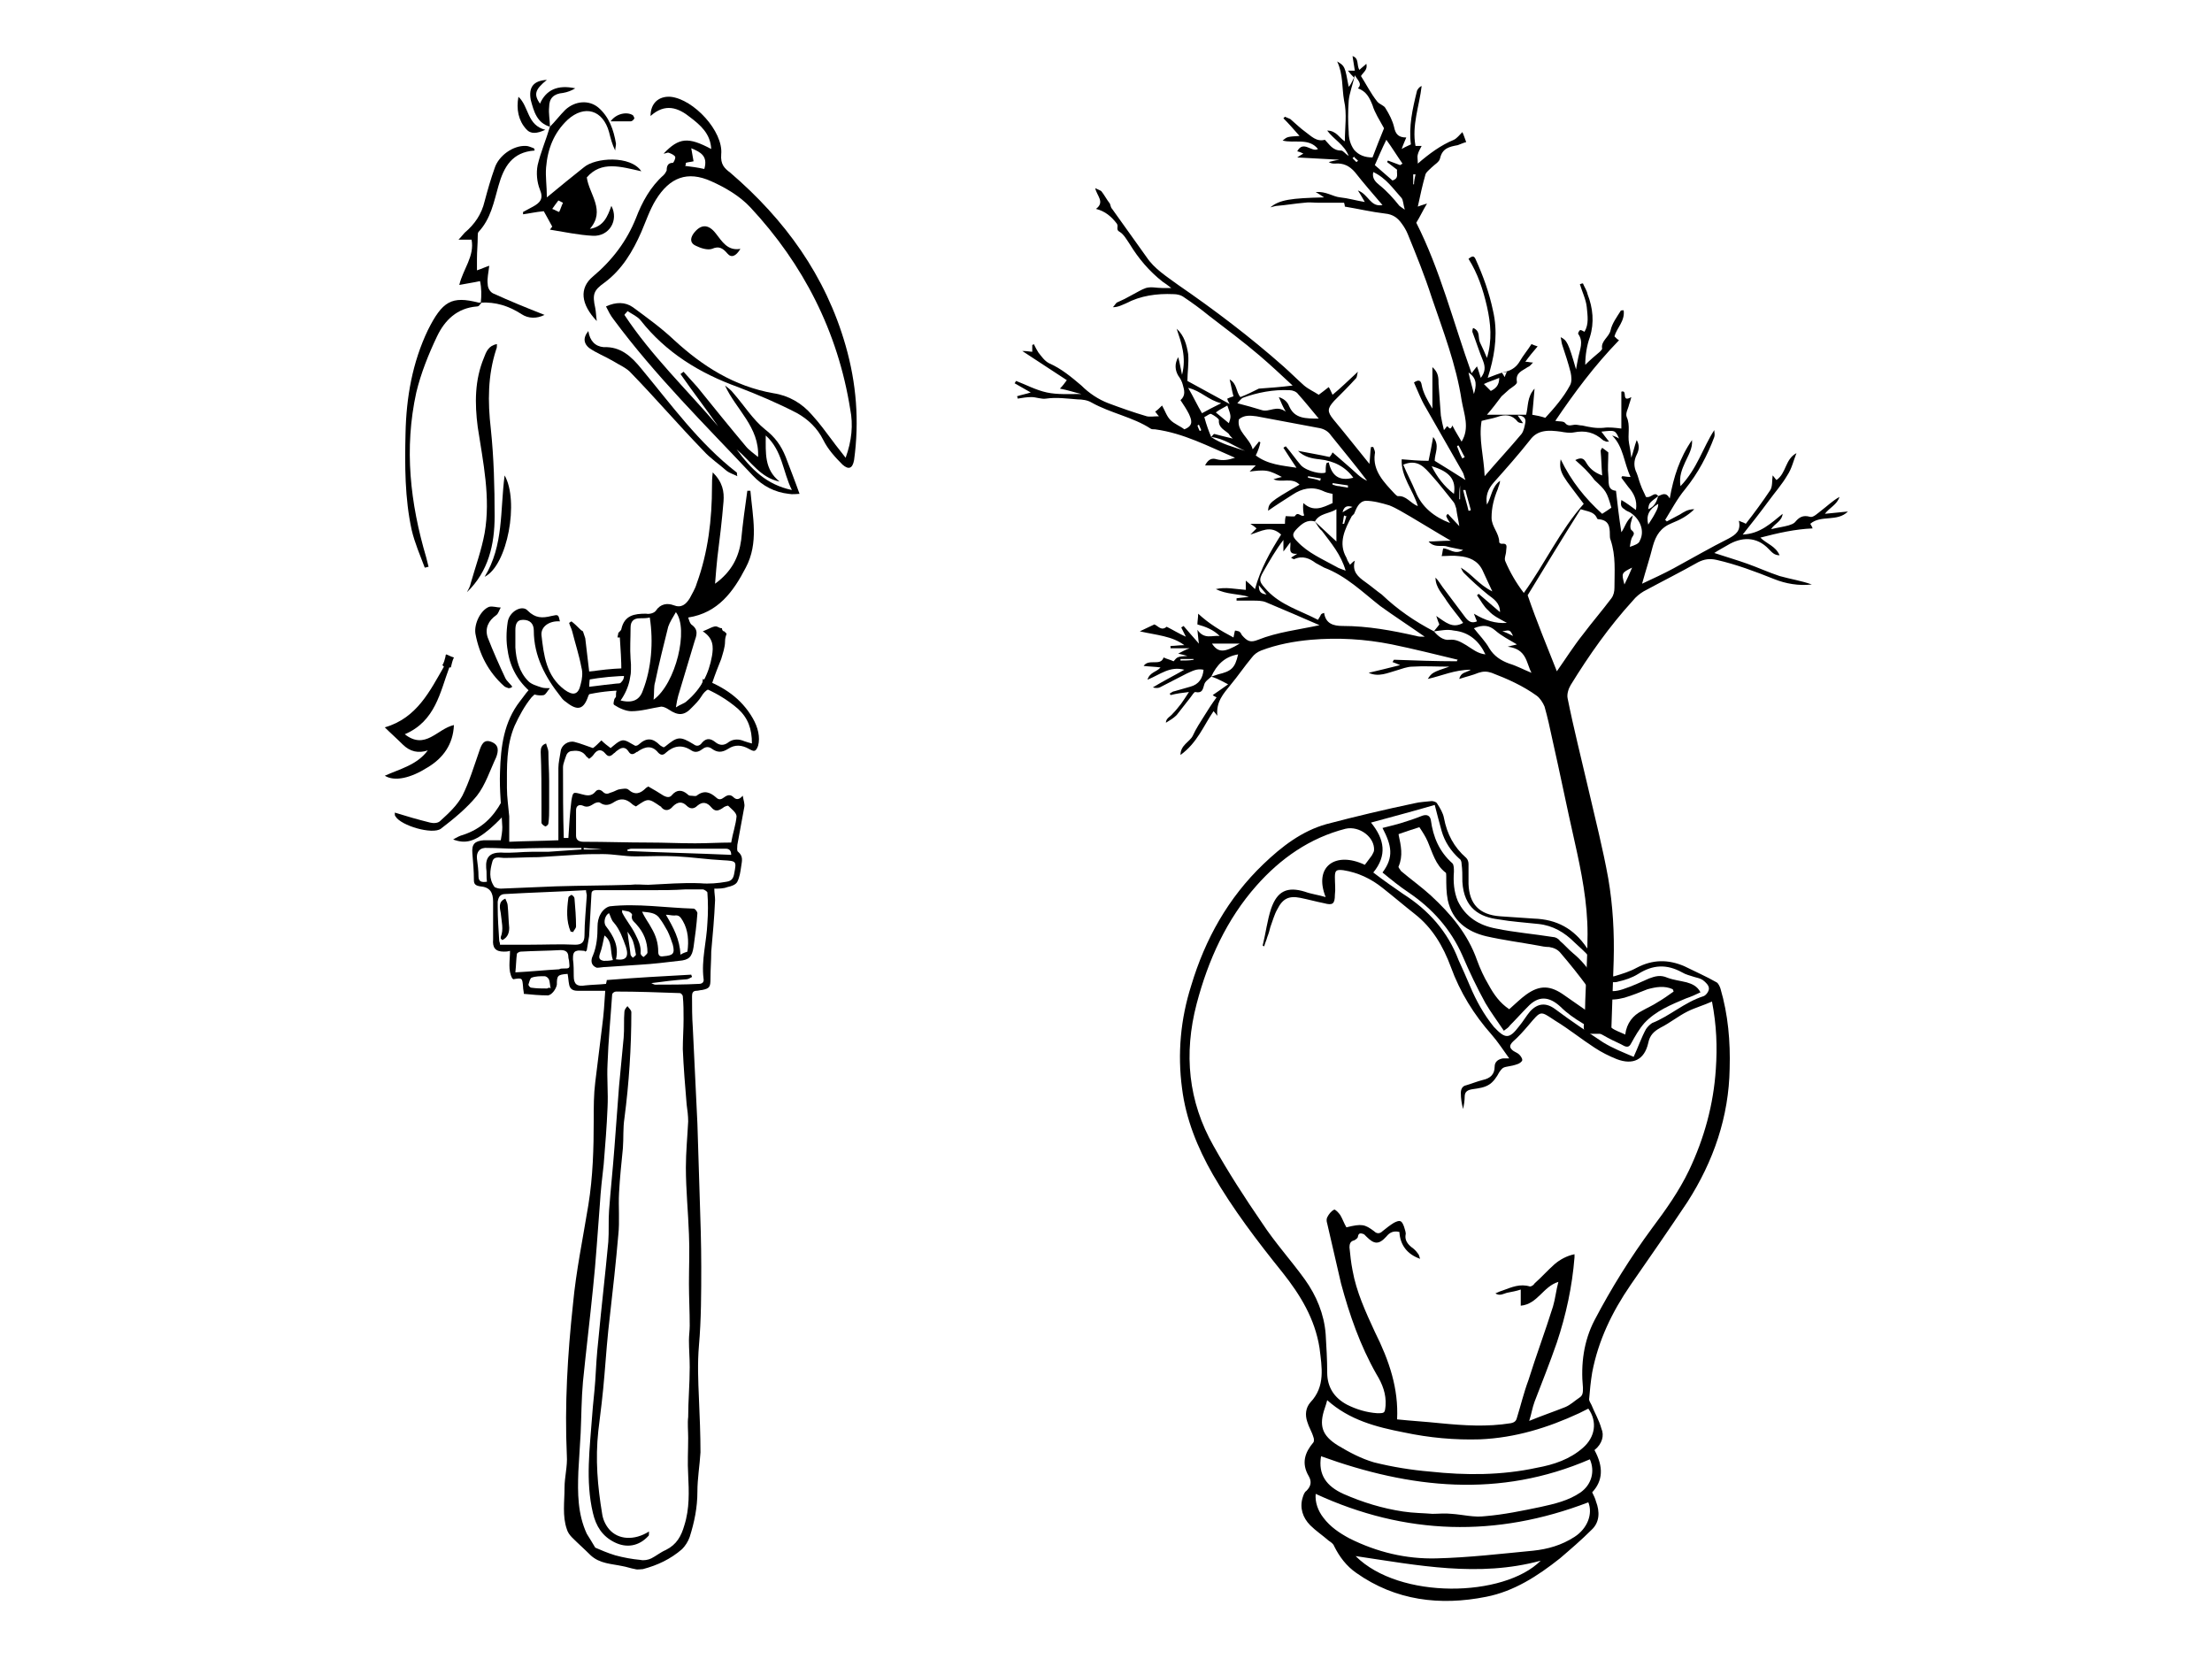 <?xml version="1.0" encoding="utf-8"?>
<!-- Generator: Adobe Illustrator 17.1.0, SVG Export Plug-In . SVG Version: 6.00 Build 0)  -->
<!DOCTYPE svg PUBLIC "-//W3C//DTD SVG 1.1//EN" "http://www.w3.org/Graphics/SVG/1.1/DTD/svg11.dtd">
<svg version="1.1" id="Layer_1" xmlns="http://www.w3.org/2000/svg" xmlns:xlink="http://www.w3.org/1999/xlink" x="0px" y="0px"
	 viewBox="0 0 288 216" enable-background="new 0 0 288 216" xml:space="preserve">
<g>
	<path d="M82,88c0.1-0.4,0.2-0.7,0.1-1c-1.4,0-2.8,0.1-4.3,0.3c-0.5,0.1-1.1,0.1-1.6,0.2c0.3,0.3,0.3,0.6,0.3,1
		C78.3,88.2,80.1,88,82,88z"/>
	<path d="M98,93.5c-1.5-2.6-3.8-4.1-6.5-5.1c0,0.4-0.1,0.7-0.2,1c1.7,0.7,3.3,1.6,4.8,2.9c1.3,1.2,1.8,2.6,1.8,4.5
		c-0.4-0.1-0.7-0.2-1-0.3c-0.7-0.3-1.4-0.3-2,0.1c-0.6,0.5-1.2,0.5-1.8,0c-0.5-0.4-1.1-0.6-1.7,0.1c-0.2,0.3-0.6,0.6-1.1,0.2
		c-1.8-1.1-2.1-1-3.7,0.3c-0.1,0-0.1,0.1-0.2,0.1c-0.2-0.1-0.4-0.2-0.5-0.3c-0.9-0.9-1.7-1-2.7-0.1c-0.2,0.2-0.4,0.2-0.5,0.2
		c-0.6-0.3-1.2-0.8-1.7-0.7c-0.5,0.1-1,0.6-1.5,1c-0.4-0.3-0.8-0.6-1.2-1c-0.4,0.4-0.8,0.8-1.1,1c-0.9-0.3-1.6-0.6-2.4-0.8
		c-0.8-0.2-1.7,0.4-1.8,1.2c-0.1,0.7-0.3,1.5-0.3,2.2c0,2.6,0,5.1,0,7.7c0,0.5,0,1.1,0,1.7c-2.2,0.1-4.3,0.1-6.4,0.2
		c0-1.2,0-2.2,0-3.3c-0.1-1.2-0.3-2.5-0.3-3.7c0-2.8-0.1-5.5,1-8.1c0.6-1.3,1.3-2.6,2.2-3.7c0.3-0.3,0.5-0.5,0.8-0.7
		c-0.3-0.1-0.5-0.4-0.6-0.7c0,0,0,0,0,0c-0.7,0.4-1.2,1.3-1.7,1.9c-2.1,2.7-2.5,5.9-2.6,9.2c-0.1,2.4,0.2,4.8,0.3,7.2
		c0,0.6-0.1,1.1-0.2,1.7c-0.7,0-1.5,0-2.2,0c-1.2,0.1-1.6,0.5-1.5,1.7c0.1,1.2,0.2,2.3,0.2,3.5c0,0.5,0.2,0.7,0.8,0.8
		c1.3,0.1,1.7,0.8,1.7,2c0,0.9,0,1.8,0,2.8c0,0.7,0,1.4,0,2.1c-0.1,1.1,0.3,1.6,1.4,1.6c0.2,0,0.5,0,0.8-0.1c0,1.3-0.3,2.5,0.3,3.6
		c0.1,0,0.1,0.1,0.1,0.1c1.2-0.2,1.2-0.2,1.3,1c0,0.3,0.1,0.6,0.1,0.9c1,0.1,2.1,0.2,3.1,0.2c0.5,0,1.1-0.8,1.2-1.4
		c0-1.2,0.1-1.3,1.4-1.4c0.1,0.5,0.1,0.9,0.2,1.4c0.1,0.5,0.4,0.8,1.1,0.8c1.2,0,2.3,0,3.6,0c-0.1,1.6-0.2,3.1-0.4,4.6
		c-0.3,2.4-0.6,4.8-0.9,7.3c-0.2,1.6-0.2,3.2-0.2,4.9c0,3.7-0.1,7.4-0.7,11.1c-0.7,4.3-1.6,8.6-2,12.9c-0.7,6.5-1.1,13.1-0.8,19.7
		c0.1,1.4-0.3,2.8-0.3,4.2c0,1.8-0.3,3.7,0.3,5.4c0.1,0.4,0.4,0.8,0.7,1.1c0.8,0.8,1.6,1.5,2.4,2.3c1.2,1.1,2.7,1.1,4.1,1.4
		c0.6,0.1,1.1,0.3,1.7,0.4c0.3,0.1,0.7,0,1,0c1.9-0.5,3.6-1.3,5.1-2.6c0.4-0.4,0.8-1,1-1.6c0.6-1.9,1-3.8,1-5.9
		c0-1.7,0.3-3.4,0.4-5.1c0-2.3-0.1-4.7-0.2-7c-0.1-2.3-0.2-4.6,0-6.9c0.3-3.4,0.3-6.9,0.3-10.3c0-3-0.1-6-0.2-9
		c-0.1-3.2-0.2-6.4-0.3-9.6c-0.2-4.2-0.4-8.3-0.6-12.5c-0.1-1.4-0.1-2.7-0.1-4.1c0-0.4,0.1-0.7,0.6-0.7c0.2,0,0.5-0.1,0.7-0.1
		c1-0.2,1.1-0.4,1.1-1.5c0-1.2,0.1-2.3,0.1-3.5c0.2-2.2,0.4-4.4,0.5-6.7c0-0.5-0.1-0.9-0.1-1.5c0.6,0,1.2,0,1.7-0.2
		c0.5-0.1,1.1-0.3,1.3-0.7c0.3-0.6,0.4-1.3,0.5-2c0.1-0.7,0.3-1.3-0.4-1.9c-0.2-0.1-0.1-0.6-0.1-0.9c0.3-1.6,0.6-3.3,0.9-4.9
		c0.1-0.4-0.1-0.9-0.2-1.5c-0.5,0.6-0.9,0.5-1.2,0.2c-0.4-0.4-0.8-0.3-1.2,0c-0.4,0.3-0.7,0.4-1.1,0c-0.7-0.6-1.5-1-2.5-0.2
		c-0.2,0.1-0.5,0-0.8,0c-0.2,0-0.3-0.1-0.4-0.2c-0.7-0.6-1.4-0.6-2,0.1c-0.3,0.4-0.7,0.3-1.1,0.1c-0.6-0.4-1.3-0.8-2-1.2
		c-0.1,0.1-0.2,0.1-0.3,0.2c-0.7,0.7-1.4,1-2.3,0.2c-0.2-0.2-0.8-0.1-1.3,0c-0.3,0.1-0.6,0.3-1,0.4c-0.4,0.2-0.7,0.2-1-0.1
		c-0.3-0.3-0.7-0.4-1,0c-0.5,0.6-1.1,0.5-1.8,0.3c-1.1-0.3-1.1-0.3-1.3,0.8c-0.2,1.6-0.3,3.2-0.4,4.9c-0.2,0-0.4,0-0.6,0
		c-0.1-3.1-0.1-6.1-0.1-9.2c0-0.3,0.1-0.6,0.2-0.9c0.2-0.5,0.2-1,0.8-1.2c0.7-0.1,1.4-0.1,1.9,0.5c0.1,0.2,0.3,0.3,0.5,0.5
		c0.3-0.2,0.5-0.4,0.7-0.7c0.4-0.5,0.9-0.6,1.4,0c0.4,0.5,0.7,0.4,1.1,0c0.2-0.1,0.3-0.3,0.5-0.4c0.5-0.4,1-0.5,1.4,0.1
		c0.3,0.5,0.6,0.5,1.1,0.1c0.1,0,0.1,0,0.2-0.1c0.9-0.6,1.8-0.8,2.6,0.2c0.3,0.3,0.6,0.4,1,0c1-0.9,2.1-1.1,3.3-0.3
		c0.6,0.4,1.1,0.1,1.5-0.2c0.4-0.3,0.8-0.3,1.2,0c0.7,0.5,1.3,0.5,2.1,0c0.9-0.6,1.8-0.5,2.7,0c0.7,0.4,0.9,0.4,1.2-0.4
		C99,96,98.7,94.7,98,93.5z M71.5,128.6c-0.1,0-0.2,0.1-0.3,0.1c-0.7,0-1.3,0-2-0.1c-0.2,0-0.4-0.3-0.4-0.4c0.1-0.3,0.2-0.8,0.4-0.9
		c0.5-0.2,1.1-0.2,1.7-0.2c0.2,0,0.5,0.2,0.6,0.5c0.1,0.3,0.1,0.7,0.2,1.1C71.6,128.6,71.6,128.6,71.5,128.6z M73.3,126.1
		c-0.2,0-0.3,0-0.5,0.1c-1.8,0.1-3.7,0.3-5.7,0.4c0.1-0.9,0.1-1.7,0.2-2.4c0-0.1,0.3-0.3,0.5-0.3c1.7-0.1,3.5-0.1,5.2-0.2
		c0.7,0,1,0.3,1,0.9c0,0.2,0.1,0.4,0.1,0.6C74.2,126.1,74.2,126.1,73.3,126.1z M69,123c-1.3,0-2.6,0-3.9,0c0-0.3-0.1-0.4-0.1-0.5
		c-0.1-1.5-0.2-3-0.2-4.5c0-0.2,0-0.4,0-0.6c0.1-0.6,0.3-1,1-1c3.5-0.2,7-0.3,10.5-0.5c0,0.3,0.1,0.5,0.1,0.7
		c-0.1,1.7-0.3,3.5-0.3,5.2c0,0.9-0.4,1.2-1.2,1.2C73,122.9,71,123,69,123z M89.6,187.2c0,1.6-0.1,3.2,0,4.8
		c0.1,2.2,0.2,4.4-0.5,6.6c-0.4,1.4-1,2.5-2.4,3.2c-0.7,0.3-1.3,0.8-1.9,1.1c-0.4,0.2-1,0.3-1.4,0.2c-1.1-0.1-2.2-0.3-3.3-0.6
		c-1-0.3-1.9-0.7-2.6-1c-0.4-0.7-0.8-1.3-1.1-1.8c-1.2-2.6-1.2-5.3-1.1-8.1c0.1-1.7,0.2-3.4,0.3-5c0.1-2.2,0.1-4.5,0.3-6.7
		c0.4-4,0.9-8.1,1.3-12.1c0.4-3.7,0.6-7.3,0.9-11c0.1-1.7,0.3-3.5,0.5-5.2c0.2-2.5,0.4-4.9,0.5-7.4c0.1-1.9-0.1-3.8,0-5.7
		c0.1-3,0.4-6,0.6-9c0-0.2,0.3-0.4,0.5-0.4c2.8,0,5.5,0.1,8.3,0.2c0.2,0,0.4,0.3,0.4,0.4c0.1,1,0.1,2,0.1,3c0,1.3-0.1,2.6-0.1,3.9
		c0.1,2.4,0.3,4.8,0.5,7.2c0.1,0.7,0.2,1.5,0.2,2.2c-0.1,2-0.3,4-0.3,6c0,2.9,0.3,5.8,0.4,8.7c0.1,2.1,0,4.2,0,6.4
		c0,1.8,0.1,3.6,0.1,5.5c0,0.6-0.1,1.3-0.1,1.9c0,1.2,0.1,2.3,0.1,3.5c0,2.2-0.2,4.4-0.2,6.5C89.5,185.3,89.6,186.3,89.6,187.2z
		 M92.1,120.2c-0.1,2.4-0.8,4.8-0.5,7.2c0.1,0.5-0.2,0.7-0.6,0.7c-1.9,0.1-3.8,0.1-5.7,0.1c-0.1,0-0.3-0.1-0.5-0.2
		c1.5-0.2,3.1-0.4,4.6-0.5c0.2,0,0.5-0.2,0.7-0.3c0-0.1-0.1-0.2-0.1-0.3c-3.7,0.2-7.3,0.4-11,0.7c0,0.2-0.1,0.4-0.1,0.5
		c-0.9,0.1-1.8,0.1-2.7,0.2c-1.1,0.2-1.5-0.2-1.5-1.2c0-0.7,0-1.5-0.1-2.2c0-0.5,0-1,0.5-1.1c0.3-0.1,0.7,0,1,0c0,0,0.1,0.1,0.1,0.1
		c0.1-0.1,0.2-0.1,0.2-0.2c0.1-0.6,0.2-1.2,0.3-1.8c0.1-1.8,0.2-3.6,0.3-5.4c0-0.4,0.1-0.6,0.6-0.6c2.4,0,4.8,0,7.2,0
		c1.5,0,2.9,0,4.4-0.1c0.8,0,1.6,0,2.3,0c0.2,0,0.6,0.3,0.6,0.4C92.2,117.5,92.2,118.9,92.1,120.2z M95.6,113.7
		c-0.1,0.6-0.3,1-1,1.1c-1.1,0.2-2.3,0.3-3.4,0.2c-2.3-0.1-4.5,0.1-6.8,0.2c-0.8,0-1.5-0.1-2.3,0c-3.2,0.1-6.4,0.1-9.7,0.2
		c-2.4,0.1-4.8,0.2-7.2,0.3c-0.3,0-0.6-0.1-0.8-0.2c-0.8-1.1-0.6-2.2-0.3-3.3c0.2-0.8,1-0.5,1.5-0.5c0,0,0,0,0.1,0
		c1.5,0,2.9-0.1,4.4-0.1c1.6-0.1,3.2-0.2,4.8-0.3c1.2-0.1,2.4-0.1,3.6-0.1c1.4,0,2.8,0.3,4.2,0.3c1.8,0,3.6-0.1,5.4,0
		c2,0.1,4,0.4,6,0.5C95.9,112.1,95.9,112.1,95.6,113.7z M76,110.6c0-0.1,0-0.1,0-0.2c0.9,0.1,1.7,0.1,2.4,0.2
		C77.8,110.6,76.9,110.6,76,110.6z M81.7,110.6c0.2,0,0.3-0.1,0.5-0.1c0.8,0,1.5,0,2.3,0c3.3,0,6.7,0,10,0c0.5,0,0.7,0.3,0.7,0.8
		c-4.5-0.2-9-0.3-13.5-0.5C81.7,110.7,81.7,110.7,81.7,110.6z M75,105.5c0-0.6,0.4-0.8,0.9-0.6c0.6,0.3,1,0,1.5-0.3
		c0.2-0.1,0.5-0.2,0.7-0.1c0.7,0.5,1.3,0.3,1.9-0.1c0.8-0.5,1.5-0.4,2.2,0.2c0.2,0.2,0.4,0.3,0.6,0.4c1.6-1.1,1.6-1.1,3.2,0
		c0,0,0.1,0,0.1,0.1c0.5,0.6,1.1,0.4,1.5-0.1c0.6-0.6,1.2-0.7,1.8-0.1c0.5,0.5,1,0.4,1.4,0c0.7-0.6,1.3-0.4,1.8,0.2
		c0.5,0.6,0.9,0.5,1.5,0.1c0.2-0.2,0.6-0.3,0.7-0.3c0.4,0.4,1.1,0.9,1.1,1.4c-0.1,1.1-0.5,2.2-0.7,3.4c-1.5,0-3.1,0.1-4.7,0.1
		c-2,0-4-0.1-6-0.1c-2.8,0-5.6-0.1-8.5-0.1c-0.6,0-1-0.2-1-0.8C75,107.7,75,106.6,75,105.5z M73.9,110.4c0.6,0,1.2,0,1.8,0
		c0,0.1,0,0.2,0,0.2c-1.4,0.1-2.8,0.2-4.3,0.3c-0.7,0-1.4,0-2.1,0c-1.4,0-2.7,0.2-4.1,0.1c-1.4,0-2,0.6-1.9,2c0.1,0.6,0,1.1,0.1,1.8
		c-0.7,0.1-1.1,0-1.1-0.7c0-0.8-0.1-1.5-0.2-2.3c-0.1-0.9,0.4-1.5,1.4-1.4c1.2,0,2.4,0.1,3.6,0.1C69.4,110.4,71.7,110.4,73.9,110.4z
		"/>
	<path d="M84.5,199.4c-1.9,1.2-4,1.1-5.2-0.3c-0.5-0.6-0.8-1.3-0.9-2c-0.6-3.6-0.9-7.1-0.5-10.8c0.3-2.4,0.6-4.8,0.8-7.3
		c0.2-2.5,0.4-5.1,0.7-7.6c0.4-3.5,0.8-7.1,1.1-10.6c0.2-1.8,0-3.7,0.1-5.5c0.1-1.9,0.3-3.8,0.5-5.8c0.1-1.3,0-2.6,0.2-3.9
		c0.6-4.6,0.9-9.2,0.9-13.8c0-0.3-0.3-0.5-0.5-0.8c-0.2,0.2-0.4,0.5-0.4,0.7c-0.1,1.1,0,2.3-0.1,3.4c-0.2,2.1-0.4,4.2-0.6,6.3
		c-0.2,2.7-0.4,5.3-0.6,8c-0.2,2.7-0.5,5.5-0.7,8.2c-0.1,1.3,0,2.7-0.1,4.1c-0.4,4.3-0.9,8.5-1.3,12.8c-0.2,1.8-0.3,3.5-0.4,5.3
		c-0.1,1.5-0.3,3-0.4,4.5c-0.3,4.2-0.9,8.5,0.1,12.7c0.4,1.7,1.2,3,2.8,3.8c1.6,0.8,3.2,0.5,4.4-0.8C84.5,200,84.5,199.7,84.5,199.4
		z"/>
	<path d="M81.3,89.9c0-0.1,0-0.2,0-0.3c0.1-0.2,0.2-0.5,0.3-0.7c-1.9,0.1-3.7,0.4-5.6,0.6c0.2,0.3,0.3,0.7,0.2,1
		C77.9,90.1,79.6,89.9,81.3,89.9z"/>
	<path d="M71.1,96.8c-0.6,0.2-0.7,0.6-0.7,1.1c0.1,2.3,0.1,4.7,0.1,7c0,0.7,0,1.5,0,2.2c0,0.2,0.3,0.4,0.5,0.5
		c0.1,0,0.4-0.2,0.4-0.4c0.1-0.7,0.1-1.3,0.1-2c0-1.2,0-2.3,0-3.5c0-1.3-0.1-2.5-0.1-3.8C71.4,97.6,71.2,97.2,71.1,96.8z"/>
	<path d="M77.2,124.4c0.5-1.2,0.6-2.5,0.6-3.8c0-0.5,0.1-1.1,0.4-1.6c0.2-0.4,0.7-0.9,1.2-1c3.6-0.4,7.3,0.2,10.9,0.3
		c0.2,0,0.5,0.4,0.5,0.6c-0.1,1.5-0.3,3-0.5,4.4c-0.2,1.3-0.6,1.7-1.9,1.8c-1.7,0.2-3.3,0.4-5,0.5c-1.5,0.1-3,0.2-4.5,0.3
		c-0.4,0-0.8,0.1-1.2,0.1C76.9,125.7,76.9,125,77.2,124.4z M84.8,120.8c0.6,1,0.9,2,0.9,3.1c0,0.5,0.2,0.7,0.7,0.6
		c1.2-0.1,1.5-0.3,1.2-1.5c-0.2-0.6-0.4-1.2-0.7-1.8c-0.3-0.5-0.6-1.1-1-1.6c-0.5-0.8-1.4-0.8-2.3-0.9
		C84,119.6,84.5,120.2,84.8,120.8z M89.5,123.9c0.2-1.4,0.1-2.8-0.6-4c-0.3-0.5-0.5-0.8-1.1-0.7c-0.4,0-0.7-0.1-1.1-0.1
		c1,1.7,1.8,3.2,1.9,5.2C88.9,124.1,89.2,124,89.5,123.9z M78.9,120.6c1,1.3,1.7,2.6,1.3,4.3c1.3,0.2,1.7-0.3,1.3-1.6
		c-0.4-1.1-0.8-2.3-1.6-3.2c-0.3-0.3-0.4-0.8-0.6-1.2C78.8,119.1,78.5,120.1,78.9,120.6z M82.7,121.6c0.4,0.8,0.8,1.6,0.7,2.5
		c0,0.2,0.2,0.4,0.4,0.5c0.2-0.2,0.5-0.4,0.5-0.6c0-1.4-0.5-2.6-1.4-3.6c-0.3-0.4-0.8-0.6-0.6-1.3c0-0.1-0.2-0.3-0.4-0.4
		c-0.3-0.1-0.6-0.1-0.9-0.2c0,0.1,0,0.2,0,0.3C81.5,119.8,82.2,120.6,82.7,121.6z M78.1,124.2c-0.2,0.6,0,0.8,0.5,0.9
		c0.4,0,0.7,0,1.2-0.1c-0.4-1.1,0-2.4-1.1-3.2C78.5,122.7,78.4,123.4,78.1,124.2z M82.1,124.3c0,0.1,0.2,0.3,0.3,0.4
		c0.1-0.1,0.4-0.3,0.4-0.4c-0.1-0.6-0.2-1.2-0.4-1.8c-0.2-0.5-0.5-0.9-0.7-1.2C81.8,122.3,82,123.3,82.1,124.3z"/>
	<path d="M65.4,122.4c0.6-0.3,0.9-0.8,0.9-1.6c-0.1-1-0.1-1.9-0.2-2.9c0-0.3-0.2-0.6-0.3-0.9c-1,0.4-0.7,1.3-0.6,1.9
		c0.1,1.1,0.4,2.1,0,3.1c0,0.1,0,0.1,0,0.2C65.3,122.3,65.4,122.4,65.4,122.4z"/>
	<path d="M74.6,121.4c0.1-0.3,0.4-0.5,0.4-0.8c0-1.2-0.1-2.4-0.2-3.6c0-0.2-0.2-0.4-0.4-0.5c-0.1,0.1-0.4,0.2-0.4,0.4
		c-0.2,1.5-0.3,3,0.3,4.4C74.5,121.3,74.6,121.3,74.6,121.4z"/>
</g>
<g>
	<path d="M207.6,188.8c1.2,2.2,1.1,4-0.3,5.5c0.2,0.4,0.4,0.8,0.5,1.2c0.5,1.3,0.5,2.7-0.6,3.7c-1.3,1.3-2.7,2.5-4.1,3.7
		c-2.9,2.3-6,4.3-9.6,5c-6,1.2-11.8,0.5-16.9-3.1c-1.3-0.9-2.2-2.1-2.9-3.5c-0.1-0.3-0.4-0.5-0.7-0.7c-0.8-0.7-1.7-1.3-2.4-2
		c-1-1-1.4-2.3-1-3.6c0.1-0.3,0.2-0.7,0.5-0.9c0.6-0.6,0.7-1.2,0.3-1.9c-1-1.7-0.5-3.1,0.6-4.4c0.1-0.1,0.1-0.5,0-0.7
		c-0.2-0.7-0.6-1.3-0.8-2c-0.3-0.9-0.2-1.8,0.4-2.5c2-2.1,1.5-4.6,1.2-7.1c-0.6-3.8-2.5-6.9-4.8-9.8c-3.3-4.1-6.5-8.3-9.1-12.8
		c-2-3.5-3.5-7.2-4-11.2c-0.6-4.5-0.2-9,1.2-13.4c1.8-6,4.8-11.4,9.4-15.8c2.4-2.3,5-4.3,8.2-5.2c3.8-1,7.6-1.9,11.4-2.7
		c0.8-0.2,1.5-0.2,2.3-0.3c0.2,0,0.6,0.1,0.7,0.3c0.4,0.6,0.8,1.3,0.9,1.9c0.4,2.1,1.3,3.8,2.9,5.2c0.2,0.2,0.3,0.5,0.3,0.8
		c0,0.9,0,1.8,0,2.6c0.1,2.6,1.4,4,4.1,4.2c1.5,0.1,2.9,0.2,4.4,0.3c3,0.1,5.2,1.3,6.9,3.8c0.8,1.1,1.6,2.2,2.4,3.3
		c0.3,0.4,0.7,0.5,1.2,0.4c1-0.3,2-0.6,2.9-1.1c2.1-1.1,4.1-1.1,6.2-0.2c1.4,0.7,2.8,1.3,4.2,2.1c0.2,0.1,0.4,0.5,0.5,0.8
		c1,3.4,1.3,6.9,1.2,10.4c-0.1,6.3-2.1,12.1-5.5,17.4c-2.4,3.6-4.9,7.2-7.4,10.8c-2.4,3.5-4.2,7.2-5,11.4c-0.2,1.2-0.3,2.3-0.4,3.5
		c0,0.2,0.2,0.5,0.3,0.7c0.4,1,1,2,1.3,3.1C208.9,186.9,208.6,188,207.6,188.8z M181.9,184.8c1.9,0.2,3.7,0.3,5.6,0.5
		c3.1,0.3,6.1,0.5,9.2,0c0.5-0.1,0.7-0.3,0.8-0.7c0.5-1.6,0.9-3.3,1.5-4.9c1-3.2,2.2-6.4,3.2-9.6c0.3-1,0.4-2.1,0.7-3.2
		c-2,0.6-2.7,2.9-4.9,3.1c0-0.7,0-1.3,0-2.1c-0.6,0.2-1.2,0.3-1.7,0.4c-0.5,0.1-1,0.5-1.6,0.1c0.4-0.2,0.7-0.3,1-0.4
		c1.1-0.4,2.2-0.9,3.5-0.5c0.2,0,0.5-0.2,0.6-0.4c0.9-0.8,1.7-1.7,2.6-2.5c0.7-0.6,1.6-1.1,2.6-1.3c0,0.2,0,0.3,0,0.4
		c-0.3,3.8-1.1,7.5-2.3,11.1c-0.9,2.6-1.9,5.1-2.9,7.7c-0.3,0.8-0.4,1.6-0.7,2.5c1.7-0.7,3.2-1.2,4.7-1.8c0.7-0.3,1.2-0.8,1.8-1.2
		c0.5-0.3,0.5-0.7,0.5-1.3c-0.3-3.1,0.1-6.1,1.5-8.8c2.2-4.2,4.7-8.2,7.5-12c1.8-2.4,3.5-4.8,4.8-7.5c2-4.2,3.2-8.6,3.5-13.2
		c0.2-2.9,0.1-5.7-0.5-8.8c-1.1,0.5-2.2,0.8-3.2,1.3c-1.2,0.6-2.3,1.5-3.5,2.1c-0.9,0.5-1.4,1-1.6,2c-0.5,2.2-2,2.9-4.1,2.1
		c-1-0.4-2-0.9-2.9-1.5c-1.7-1.1-3.3-2.4-5.1-3.5c-2-1.3-1.8-1.4-3.5,0.6c-0.6,0.7-1.3,1.5-2,2.1c-0.5,0.5-0.5,0.8,0,1.2
		c0.3,0.2,0.6,0.3,0.8,0.5c0.2,0.2,0.4,0.5,0.4,0.7c0,0.2-0.3,0.4-0.5,0.5c-0.5,0.2-1,0.3-1.6,0.4c-0.5,0.1-0.6,0.3-0.9,0.7
		c-0.3,0.6-0.8,1.3-1.3,1.6c-0.6,0.4-1.4,0.5-2.1,0.6c-0.7,0.1-1.1,0.3-1.1,1c0,0.5-0.1,1.1-0.2,1.6c-0.2-0.7-0.3-1.4-0.3-2.1
		c0-0.5,0.2-0.9,0.7-1c0.7-0.2,1.4-0.5,2.2-0.7c0.9-0.2,1.5-0.7,1.5-1.7c0-0.7,0.5-1,1.1-1.1c0.2,0,0.4,0,0.8,0
		c-0.8-1.1-1.5-2.2-2.3-3.1c-2.3-2.6-4.1-5.5-5.3-8.8c-1-2.7-2.4-5.1-4.7-6.9c-1.4-1.1-2.8-2.3-4.2-3.4c-1.5-1.2-3.2-2-5.1-2.3
		c-0.9-0.1-1.1,0-1.1,0.9c0,0.8,0.1,1.6,0,2.3c0,1.2-0.3,1.4-1.4,1.1c-1-0.2-2.1-0.5-3.1-0.7c-1.5-0.3-2.3,0.1-3,1.5
		c-0.4,0.7-0.6,1.5-0.9,2.3c-0.1,0.4-0.2,0.8-0.4,1.3c-0.1,0.4-0.3,0.8-0.4,1.2c-0.1,0-0.1,0-0.2-0.1c0.4-1.6,0.6-3.3,1.1-4.8
		c0.8-2.3,2.1-2.9,4.4-2.2c0.8,0.3,1.7,0.4,2.7,0.7c-1.6-4,1.3-6,5.1-4.2c0.3-0.4,0.6-0.8,0.9-1.2c0.1-0.2,0.3-0.5,0.3-0.7
		c0.1-1.7-1.9-3.2-3.7-2.8c-4.7,1.2-8.5,3.9-11.6,7.4c-3.9,4.4-6.3,9.7-7.8,15.4c-1.7,6.5-1.1,12.7,2.2,18.5c1.9,3.4,4.1,6.8,6.3,10
		c1.7,2.6,3.8,4.9,5.6,7.4c1.5,2.1,2.5,4.5,2.7,7.1c0.1,1.7,0.2,3.3,0.2,5c0,1.9,0.9,3.3,2.6,4.2c1.2,0.6,2.5,1,3.9,1.1
		c1,0,1,0,1.1-1c0.1-1.5-0.4-2.8-1.2-4.1c-2.1-3.7-3.5-7.7-4.6-11.8c-0.6-2.6-1.2-5.2-1.8-7.8c-0.1-0.3-0.1-0.6,0-0.8
		c0.2-0.4,0.5-0.8,0.9-1c0.1-0.1,0.6,0.4,0.8,0.7c0.3,0.5,0.5,1.1,0.8,1.6c2-0.5,2.4-0.4,3.6,0.5c0.4,0.4,0.8,0.3,1.1,0
		c0.5-0.4,1-0.8,1.5-1.1c0.8-0.4,1-0.3,1.3,0.5c0.1,0.4,0.3,0.8,0.2,1.1c-0.1,0.7,0.3,1.2,0.8,1.6c0.3,0.2,0.6,0.5,0.8,0.8
		c0.2,0.2,0.2,0.5,0.3,0.7c-1.7-0.6-2.6-1.8-2.7-3.5c-0.8-0.2-1.3,0.1-1.7,0.6c-1,1.1-1.6,1-2.6,0c-0.1-0.1-0.2-0.2-0.3-0.3
		c-0.3-0.1-0.7-0.3-0.8,0.3c0,0.2-0.3,0.4-0.5,0.5c-0.5,0.1-0.6,0.5-0.6,0.9c0.1,1,0.2,2,0.4,3c0.5,2.8,1.7,5.4,2.9,8
		C180.9,177.2,182.1,180.8,181.9,184.8z M172.8,182.3c-0.1,0.4-0.2,0.7-0.3,1c-0.8,2.3-0.4,3.6,1.7,4.9c1.5,0.9,3,1.7,4.7,2.2
		c2.4,0.6,4.9,1,7.3,1.2c4.6,0.5,9.3,0.5,13.9-0.5c2.2-0.4,4.3-1.1,6-2.6c1.6-1.4,1.9-3.4,0.7-5.1c-0.4,0.2-0.8,0.4-1.2,0.6
		c-4.1,1.9-8.3,3.2-12.9,3.4c-3.3,0.1-6.6-0.2-9.9-0.9C179.2,185.8,175.7,184.9,172.8,182.3z M171.3,194.5c-0.1,1.1,0.3,2.2,1,3.1
		c0.9,1.2,2.1,2,3.4,2.7c3.6,1.8,7.4,2.7,11.3,2.6c4.2-0.1,8.4-0.6,12.6-1c1.9-0.2,3.7-0.7,5.4-1.8c1.7-1.1,2.4-3,1.8-4.5
		C194.8,200.2,183,199.9,171.3,194.5z M172,189.6c-0.4,2.4,0.7,3.9,2.9,4.9c2.5,1.1,5.1,1.9,7.8,2.3c1.3,0.2,2.6,0.2,3.8,0.3
		c0.8,0,1.6-0.1,2.5,0c1.5,0.1,2.9,0.5,4.4,0.3c2.4-0.2,4.8-0.7,7.2-1.2c1.8-0.4,3.6-0.8,5.2-1.9c1.4-1,1.9-2.7,1.2-4.3
		C195.2,195.1,183.6,193.8,172,189.6z M212.7,137.6c0.6-1.3,1-2.5,1.6-3.6c0.2-0.3,0.5-0.6,0.8-0.8c2.3-0.9,4.2-2.7,6.7-3.5
		c0.3-0.1,0.7-0.6,0.7-1c0-0.4-0.4-0.8-0.8-1.1c-0.3-0.2-0.7-0.3-1.1-0.4c-0.6-0.2-1.1-0.3-1.6-0.6c-2-1.1-3.8-1-5.7,0.2
		c-0.8,0.5-1.7,0.8-2.6,1c-0.9,0.3-2-0.2-2.3-1c-0.7-1.7-2.1-2.9-3.4-4.1c-1.3-1.3-2.8-2.2-4.7-2.4c-1.8-0.2-3.5-0.3-5.2-0.6
		c-2.4-0.3-4.5-1.4-4.7-4.9c0-0.8,0-1.6-0.1-2.3c0-0.3-0.1-0.6-0.3-0.7c-1.1-1-1.9-2.2-2.3-3.6c-0.3-1.1-0.6-2.2-0.9-3.4
		c-2.7,0.8-5.4,1.5-8.3,2.3c1.8,2.2,2.1,4.3,0.3,6.5c1.3,1,2.6,1.9,3.9,2.8c3.3,2.1,5.8,4.9,7.2,8.6c0.5,1.1,1,2.2,1.5,3.4
		c0.8,1.9,1.8,3.7,3.1,5.3c1.5,1.6,2,1.6,3.3-0.1c0.5-0.6,0.9-1.3,1.4-1.9c1-1.1,2.1-1.2,3.3-0.3c2,1.5,4.1,2.9,6.2,4.3
		C210,136.5,211.3,137,212.7,137.6z M176.5,202.6c5.7,5.7,19.3,5.4,24.1,0.6C192.5,205.4,184.6,203.8,176.5,202.6z"/>
	<path d="M195.8,134.2c-0.8-1.2-1.7-2.4-2.4-3.6c-1.1-2-2.1-4.1-3-6.2c-1.5-3.4-3.9-6.1-7-8.2c-1.2-0.8-2.3-1.7-3.4-2.6
		c1.5-2,1.2-3.5,0-5.8c0.8-0.2,1.6-0.4,2.3-0.6c1-0.3,1.9-0.6,2.9-1c0.6-0.2,1,0,1.1,0.6c0.3,2.2,1.1,4.1,2.8,5.6
		c0.2,0.2,0.2,0.7,0.2,1.1c-0.1,1.3,0,2.6,0.5,3.8c1,2.1,2.8,3.2,5,3.6c2.4,0.5,4.9,0.7,7.4,1.1c0.3,0,0.7,0.2,0.9,0.5
		c0.6,0.5,1.1,1.1,1.7,1.6c1.1,0.9,2,2,2.7,3.2c0.9,1.6,2,2.1,3.8,1.5c1.2-0.4,2.3-0.9,3.4-1.4c0.8-0.3,1.5-0.5,2.4-0.1
		c0.8,0.3,1.7,0.4,2.5,0.6c0.7,0.2,1.4,0.5,1.8,1.3c-0.6,0.3-1.3,0.6-1.9,0.8c-1.9,0.8-3.9,1.6-5.4,3.2c-0.7,0.8-1.2,1.7-1.7,2.6
		c-0.2,0.4-0.4,0.6-0.9,0.4c-0.7-0.4-1.5-0.7-2.2-1.1c-1.1-0.6-2.2-1.2-3.3-1.9c-1-0.6-2-1.3-2.8-2.1c-1.5-1.4-2.9-1.5-4.3,0
		c-0.8,0.8-1.5,1.6-2.3,2.4C196.4,133.8,196.2,133.9,195.8,134.2z M217.9,129.1c0-0.1-0.1-0.2-0.1-0.3c-1.1-0.5-2.2-0.3-3.3,0
		c-1,0.4-2,0.8-3,1.1c-1.9,0.5-3.5,0.3-4.8-1.4c-1.1-1.5-2.3-3-3.5-4.4c-0.4-0.5-0.9-0.7-1.5-0.8c-0.5,0-1-0.1-1.5-0.2
		c-2.2-0.4-4.5-0.7-6.7-1.2c-2.5-0.6-4.4-2-5-4.7c-0.2-1-0.2-2-0.2-3.1c0-0.2,0-0.5-0.1-0.5c-1.3-1-1.7-2.6-2.3-4
		c-0.3-0.7-0.7-1.3-1.1-1.9c-1,0.3-1.8,0.6-2.7,0.9c0,0,0,0.1,0,0.1c0.3,1.4,0.6,2.7,0,4.1c-0.1,0.1,0.2,0.4,0.3,0.6
		c1.3,1.1,2.7,2.1,3.9,3.2c2.6,2.4,4.8,5,6,8.4c0.4,1.1,0.9,2.2,1.5,3.2c0.7,1.3,1.5,2.4,2.7,3.2c0.8-0.7,1.5-1.4,2.2-1.9
		c1.8-1.3,3.2-1.2,5,0.1c2,1.4,4,2.8,6.1,4.2c0.5,0.4,1.2,0.6,1.8,0.9c0.2-1.5,1-2.5,2.2-3.1c0.7-0.4,1.4-0.7,2-1.1
		C216.5,130.1,217.2,129.6,217.9,129.1z"/>
</g>
<path d="M157.7,88.1c-0.3,0.3-0.8,0.6-0.9,1c-0.2,0.6-0.2,1.2-1.2,1c-0.1,0-0.4,0.4-0.6,0.7c-0.6,0.8-1.2,1.5-1.8,2.3
	c-0.4,0.4-0.9,0.7-1.4,1c0-0.6,0.6-0.8,0.9-1.2c0.4-0.4,0.7-0.8,1.1-1.3c0.3-0.4,0.6-0.9,1-1.5c-0.9,0.1-1.6,0.2-2.4,0.4
	c0-0.1-0.1-0.1-0.1-0.2c0.2-0.1,0.4-0.3,0.6-0.3c0.7-0.2,1.4-0.4,2.1-0.6c1.1-0.3,1.6-1.1,1.7-2.2c-0.9-0.2-1.5,0.2-2.2,0.5
	c-1.2,0.6-2.3,1.2-3.5,1.8c-0.2,0.1-0.6,0.1-0.9,0c1.3-0.8,2.7-1.5,4.1-2.3c-1.9-0.5-3.1,0.6-4.8,1.3c0.3-1,1.2-1,1.7-1.6
	c-0.7-0.1-1.4-0.1-2.2-0.2c0.7-1,2.2,0.1,2.6-1.1c0.4,0.2,0.9,0.3,1.3,0.5c0.5-0.6,0.5-0.6,1.8-0.7c-0.4-0.1-0.7-0.2-1.2-0.3
	c0.6-0.3,0.9-0.5,1.5-0.7c-1,0-1.7,0-2.5,0c0-0.1,0-0.2,0-0.3c0.6,0,1.1-0.1,1.8-0.1c-1.6-1.2-3.6-1.3-5.8-1.8
	c0.8-0.4,1.3-0.6,1.9-0.9c0.5,0.2,0.9,0.9,1.6,0.3c0.8,0.4,1.6,0.9,2.5,1.3c-0.2-0.4-0.4-0.8-0.6-1.2c0.1-0.1,0.2-0.1,0.3-0.2
	c0.6,0.7,1.2,1.4,2,2.3c-0.1-0.6-0.1-1-0.2-1.8c0.9,1.3,1.9,0.7,2.9,0.8c-0.8-0.8-1.8-1.2-2.9-1.5c0-0.4,0.1-0.9,0.1-1.4
	c1.4,1.3,2.9,2.2,4.6,3.1c0.1-0.4,0.1-0.6,0.2-0.9c0.2,0,0.4,0.1,0.5,0.1c0.2,0.1,0.3,0.3,0.4,0.5c0.7,0.8,1.1,1,2.1,0.6
	c2.5-1,5.2-1.3,8-1.9c-2.3-1-4.6-2-7-3c-0.5-0.2-1.1-0.2-1.7-0.2c-0.7,0-1.4,0-2.1,0c0-0.1,0-0.2,0-0.3c0.6-0.1,1.1-0.1,1.6-0.2
	c-1.4-0.4-2.9-0.3-4.3-1c1.3-0.3,2.5,0,3.9,0.1c0-0.3,0-0.6,0-1.2c0.5,0.4,0.8,0.7,1.2,1.1c0.7-2.6,2-4.9,3.4-7.1
	c-1.4-1.3-2.6-0.4-4,0c0.3-0.3,0.6-0.6,0.8-0.8c-0.2-0.2-0.5-0.4-0.8-0.6c1.5,0,3,0,4.5,0c0-0.3,0-0.6,0.1-1c0.4,0,1.1,0.1,1.2,0
	c0.4-0.7,0.8,0.2,1.2-0.1c-0.1-0.2-0.2-1-0.1-1.6c1.3,1.2,2.5,0.6,3.8,0c0-0.4,0-0.8,0-1.2c-0.5-0.1-0.9-0.2-1.3-0.4
	c-1.4-0.6-2.7-0.3-3.9,0.5c-1.1,0.7-2.2,1.4-3.2,2.1c0.1-1,0.1-1.1,4.1-3.4c-1-1-2.3-0.2-3.4-0.7c0.3-0.1,0.7-0.2,1.1-0.3
	c-0.6-0.3-1.3-0.7-2-0.8c-0.7-0.1-1.4,0-2.2,0.1c0.3-0.3,0.5-0.5,0.8-0.8c-2.2,0-4.3,0-6.6,0c0.4-0.8,0.9-1,1.5-0.8
	c0.8,0.2,1.5,0.1,2.4-0.2c-3.5-1.5-6.7-3.2-10.4-3.7c-0.2,0-0.5,0-0.6-0.1c-2.3-1.5-5.2-2-7.7-3.4c-0.5-0.3-1.2-0.4-1.8-0.4
	c-1.4-0.1-2.7-0.3-4.1-0.1c-0.6,0.1-1.3-0.2-1.9-0.2c-0.6,0-1.2,0.1-1.8,0.2c0-0.1,0-0.2-0.1-0.3c0.6-0.2,1.2-0.3,1.8-0.5
	c-0.7-0.4-1.4-0.8-2.1-1.2c0.1-0.1,0.1-0.2,0.2-0.3c1.3,0.5,2.6,1.2,4,1.5c1.4,0.3,2.9,0.2,4.5,0.2c-0.9-0.2-1.7-0.5-2.8-0.7
	c0.4-0.4,0.6-0.7,0.9-1.1c-1.8-1.2-3.7-2.4-5.8-3.8c0.7,0,1,0.1,1.3,0.1c0-0.3,0-0.6,0-0.9c0.1,0,0.1,0,0.2-0.1
	c0.2,0.4,0.4,0.8,0.6,1.1c0.4,0.5,0.8,1.1,1.4,1.4c1.6,0.7,2.9,1.8,4.2,2.9c1,1,2.2,1.8,3.5,2.3c1.6,0.6,3.3,1.2,5,1.7
	c0.4,0.1,1,0,1.6,0c-0.3-0.3-0.3-0.4-0.5-0.6c0.3-0.2,0.6-0.5,0.9-0.8c0.4,0.7,0.6,1.4,1.1,1.9c0.5,0.5,1.3,0.8,1.8,1.2
	c1.3-0.5,0.9-1.3,0.6-2c-0.3-0.6-0.7-1.2-1.1-1.8c0.7-0.6,0.5-1.3,0.3-2c-0.1-0.4-0.3-0.8-0.6-1.2c-0.4-0.7-0.5-1.5,0-2.4
	c0.2,0.7,0.3,1.4,0.5,2.3c0.6-2.3-0.1-4.2-0.7-6c1,0.9,1.3,2.1,1.5,3.3c0.1,1.2-0.1,2.4-0.1,3.5c1.8,1,3.5,1.9,5.5,3
	c-0.2-0.4-0.3-0.5-0.3-0.7c0.2-0.1,0.5-0.2,0.8-0.3c-0.2-0.7-0.3-1.4-0.5-2.2c1,0.6,0.8,1.6,1.4,2.3c0.8-0.3,1.6-0.7,2.4-1.1
	c1.4-0.1,2.8-0.2,4.4-0.4c-1.5-1.4-2.9-2.7-4.3-3.9c-2.1-1.8-4.4-3.5-6.6-5.2c-1.1-0.9-2.2-1.7-3.4-2.5c-0.3-0.2-0.8-0.3-1.2-0.3
	c-2.2-0.1-4.3,0.2-6.2,1.2c-0.5,0.2-1,0.5-1.7,0.5c0.2-0.2,0.3-0.4,0.5-0.6c0.7-0.3,1.3-0.6,2-1c0.6-0.3,1.2-0.7,1.8-0.9
	c0.7-0.2,1.4,0,2.1,0c0.3,0,0.6,0,1.2,0c-0.5-0.4-0.8-0.6-1.1-0.8c-1.8-1.4-3.2-3.1-4.3-4.9c-0.4-0.6-0.8-1.3-1.3-1.6
	c-0.6-0.3-0.1-0.7-0.4-1.1c-0.7-0.9-1.5-1.6-2.7-1.9c1.2-0.9,0.1-1.7-0.1-2.7c0.4,0.2,0.7,0.3,0.8,0.4c0.4,0.5,0.7,1.1,1.1,1.6
	c0.1,0.2,0.1,0.5,0.3,0.7c1.5,2.1,3,4.2,4.5,6.3c1,1.5,2.6,2.5,4.1,3.6c4.8,3.3,9.4,6.8,13.7,10.6c0.9,0.8,1.8,1.7,2.7,2.5
	c0.6,0.5,1.3,0.8,1.9,1.2c0.4-0.3,0.8-0.6,1.3-1c0.2,0.3,0.3,0.6,0.5,1c1.1-0.9,2.1-1.9,3.3-3c-0.1,0.3-0.1,0.6-0.2,0.8
	c-0.9,1-1.9,2-2.9,3c-0.9,1-0.9,1.4-0.1,2.4c1.5,1.8,3,3.7,4.7,5.8c0.1-0.9,0.1-1.6,0.2-2.2c0.1,0,0.2,0,0.3,0
	c0.1,0.3,0.3,0.6,0.2,0.9c-0.3,2.2,1.2,3.7,2.6,5.2c0.1,0.1,0.3,0.3,0.4,0.3c1.1-0.1,1.6,0.9,2.6,1.3c-0.6-2.1-2.2-3.8-2.1-6.1
	c1.2,0.1,2.3,0.2,3.5,0.2c0.2-1,0.4-1.9,0.6-3.1c0.9,1.1,0.2,2.1,0.2,3.1c1.3,0.8,2.6,1.6,4,2.5c-0.2-0.5-0.2-0.8-0.4-1.1
	c-1.6-2.8-3.2-5.6-4.8-8.4c-0.6-1-1-2.1-1.5-3.2c0.6-0.4,0.9-0.3,1,0.3c0.2,1.1,0.8,2.1,1.4,3.1c0-1.8,0-3.5,0-5.4
	c0.8,0.7,0.8,1.4,0.8,2.2c0.1,1.4,0.2,2.8,0.3,4.1c0.1,0.6,0.2,1.1,0.4,1.9c0.2-0.2,0.3-0.4,0.4-0.5c0.2,0,0.4,0.7,0.7-0.1
	c0.4,0.8,0.8,1.4,1.2,2.1c1.1-1.8,0.3-3.6,0-5.4c-0.7-4.6-2.4-9-3.9-13.4c-0.9-2.8-2-5.5-3.1-8.2c-0.2-0.5-0.5-1-0.8-1.4
	c-0.5-0.7-1.1-1.2-2.2-1.3c-1.7-0.2-3.4-0.6-5.2-0.9c0,0,0-0.2-0.1-0.5c-1.1,0-2.1,0-3.2,0c-0.7,0-1.4-0.1-2,0
	c-1.2,0.1-2.3,0.3-3.5,0.4c-0.2,0-0.5,0.1-0.9,0.2c1.2-1,2.7-1.2,7-1.3c-0.3-0.2-0.6-0.4-1.1-0.7c1.4-0.1,2.2,0.6,3.2,0.7
	c1,0.1,2,0.4,3.2,0.6c-0.3-0.5-0.5-0.9-0.9-1.5c1.4,0.5,1.6,2.2,3.2,1.9c-1.2-1.4-2.5-2.9-3.6-4.3c-0.7-0.8-1.5-1.2-2.6-1.1
	c-0.2,0-0.5,0-0.8-0.2c0.4-0.1,0.7-0.2,1.4-0.3c-2-0.1-3.6-0.2-5.5-0.3c0.3-0.2,0.6-0.4,0.8-0.5c-0.2-0.1-0.4-0.2-0.8-0.3
	c0.8-1.5,1.9,0.2,2.7-0.3c-1.2-1.5-3.1-0.7-4.6-1.1c0.6-0.5,0.6-0.5,2.2-0.6c-0.7-0.8-1.4-1.6-2.1-2.3c0.1-0.1,0.1-0.1,0.2-0.2
	c0.2,0.1,0.5,0.2,0.7,0.3c0.7,0.6,1.3,1.2,2,1.7c0.7,0.5,1.4,1.3,2.5,1c0.6,0.6,1,1.4,2.1,1.4c0.3,0,0.5,0.4,1,0.7
	c-0.6-1.5-1.9-2.1-2.8-3.3c1.2,0,1.6,1,2.3,1.4c0-1.8,0.3-3.6-0.1-5.3c-0.3-1.7-0.1-3.4-0.9-5.1c1,0.6,1,0.6,1.5,3.3
	c0.2-0.2,0.3-0.4,0.4-0.6c0.1-0.2,0.2-0.4,0.3-0.6c-0.3-0.3-0.5-0.5-0.8-0.9c0.4,0,0.6,0,0.9,0c-0.1-0.6-0.2-1.2-0.3-1.9
	c0.9,0.3,0.5,1.2,0.9,1.8c0.3-0.3,0.6-0.5,0.9-0.8c0.2,0.8-0.4,1.1-0.7,1.6c0.7,1.1,1.3,2.3,2.1,3.3c0.3,0.4,0.9,0.5,1.1,0.9
	c0.5,0.8,0.9,1.6,1.1,2.4c0.2,1,0.6,1.4,1.6,1.4c-0.2,0.5-0.4,0.9-0.6,1.5c0.5-0.3,0.8-0.4,1.2-0.6c-0.3-2.3,0.2-4.6,0.8-7
	c0.1-0.2,0.3-0.5,0.6-0.6c-0.3,2.6-1.3,5.1-0.8,7.8c0.2,0,0.4,0,0.8,0c-0.2,0.4-0.4,0.7-0.5,1.1c-0.1,0.3,0,0.6,0,1.2
	c1.5-1.3,3-2.4,4.7-3.1c0.4-0.2,0.7-0.6,1.1-1c0.2,0.4,0.3,0.8,0.5,1.3c-0.4,0.1-0.8,0.3-1.1,0.4c-1.1,0.2-2,0.4-2.3,1.7
	c-0.1,0.5-0.7,0.8-1.1,1.2c-0.3,0.3-0.7,0.6-0.8,0.9c-0.4,1.4-0.7,2.8-1,4.2c0.3-0.1,0.5-0.2,1.2-0.4c-0.6,1-0.9,1.7-1.4,2.5
	c3.1,6.1,4.8,12.9,7.2,19.6c0.2-0.3,0.4-0.5,0.7-0.9c0.2,0.5,0.3,0.9,0.5,1.5c0.6-0.8,0.6-1.4,0.3-2.2c-0.5-1.2-0.9-2.5-1.4-3.8
	c0-0.1,0-0.3,0.1-0.5c1,0.4,0.6,1.3,0.9,1.9c0.3,0.6,0.6,1.3,0.9,2c0.7-2.3,0.5-4.5,0-6.7c-0.5-2.2-1.2-4.3-2.4-6.2
	c0.5-0.4,0.7-0.4,0.9,0c1,2.2,1.8,4.4,2.3,6.8c0.6,2.6,0.3,5.2-0.4,7.7c-0.1,0.3-0.2,0.7-0.3,1c0.8-0.3,1.5-0.6,2.3-0.8
	c0.9-0.2,1.5-0.7,1.9-1.4c0.4-0.7,1-1.4,1.5-2.2c0.2,0.1,0.5,0.2,0.8,0.3c-0.6,0.7-1.1,1.3-1.6,2c0.4,0,0.6,0.1,1,0.1
	c-0.3,0.3-0.4,0.5-0.7,0.6c-0.7,0.5-1.6,0.7-1.4,1.9c0.1,0.3-0.6,0.7-1,1c-0.3,0.3-0.7,0.6-1,0.9c-0.6,0.8-1.2,1.6-1.9,2.4
	c1.7,0,3.4,0,5.1,0c0.3-1.1,0.1-2.3,1.1-3.4c-0.1,1.3-0.2,2.3-0.3,3.4c0.6,0.1,1.1,0.2,1.7,0.4c1.2-1.3,2.4-2.7,3.2-4.2
	c0.3-0.5,0.2-1.2,0.1-1.7c-0.3-1.2-0.7-2.4-1.1-3.6c-0.1-0.3-0.1-0.6-0.2-1c0.8,0.4,1,0.7,2,4.2c0.1-0.6,0.2-1.1,0.3-1.6
	c0.2-1,0.7-2,0-3c-0.1-0.1,0.1-0.4,0.2-0.5c0.1-0.1,0.4,0.1,0.6,0.2c0.6-1,0.4-2.1,0.3-3.2c-0.1-1-0.6-2-0.9-3
	c0.1,0,0.2-0.1,0.4-0.1c0.2,0.5,0.5,0.9,0.6,1.4c0.7,1.8,0.9,3.7,0.3,5.6c-0.4,1.1-0.6,2.4-0.6,3.6c0.6-0.6,1.3-1.2,1.9-1.7
	c0.1-0.1,0.3-0.3,0.3-0.4c-0.2-1,0.9-1.5,1.1-2.4c0.2-0.9,0.8-1.7,1.3-2.5c0-0.1,0.2-0.1,0.4-0.1c0.2,1.4-0.9,2.3-1.2,3.4
	c0.2,0.2,0.4,0.4,0.6,0.5c-3.2,3.3-5.8,6.8-8.3,10.5c0.5,0.1,1.1,0,1.3,0.3c0.4,0.5,0.9,0.2,1.3,0.2c0.3,0,0.6,0.1,0.9,0.1
	c0.9,0.2,1.8,0.4,2.8,0.3c0.7-0.1,1.5,0,2.3,0.1c0-1.5,0-3.2,0-4.8c0.9-0.3-0.1,1.5,1.3,0.7c-0.1,0.4-0.2,0.7-0.3,1
	c-0.1,0.5-0.5,1.1-0.3,1.6c0.5,1.1,0.1,2.3,0.3,3.4c0.1,0.5,0.2,1.1,0.3,1.9c0.3-0.9,0.4-1.5,0.7-2.3c0.4,0.7,0.3,1.3,0,1.9
	c-0.4,0.8-0.4,1.6,0,2.4c0.2,0.5,0.3,1,0.5,1.5c0.2,0.6,0.5,1.1,0.7,1.6c0.7,0.2,1.1-0.8,1.6-0.1c-1.2,0.9-1.2,0.9-1.3,1.7
	c0.8-0.3,1.1-1,1.3-1.7c0.5-0.2,1-0.6,1.5,0.3c0.5-2.8,1.3-5.3,2.9-7.6c0.1,1.1-0.5,2-0.9,2.9c-0.4,0.9-0.8,1.8-0.6,3.1
	c2.2-2.3,2.9-5,4.4-7.3c0,0.3,0.1,0.6,0,0.9c-0.9,2.4-2.1,4.7-3.8,6.8c-1,1.2-1.8,2.7-2.6,4c0.1,0.1,0.2,0.1,0.2,0.2
	c0.6-0.3,1.1-0.6,1.7-0.9c0.5-0.3,1-0.7,1.9-0.7c-0.9,0.9-1.9,1.4-2.9,1.8c-1.5,0.6-2.1,1.6-2.5,3c-0.4,1.6-0.9,3.1-1.4,4.9
	c1.5-0.7,2.8-1.3,4.1-2c2.4-1.3,4.8-2.7,7.2-3.9c0.9-0.5,1.6-1,1.3-2.3c0.4,0.2,0.6,0.2,0.9,0.4c1.1-1.4,2.2-2.9,3.2-4.4
	c0.3-0.5,0.2-1.2,0.3-1.9c0.2,0.2,0.3,0.4,0.5,0.6c1.3-0.9,1.1-2.7,2.6-3.5c-0.4,1-0.6,2-1.2,2.9c-0.7,1.2-1.6,2.2-2.4,3.3
	c-1.1,1.5-2.2,2.9-3.4,4.4c2.3-0.1,3.7-1.5,5.2-2.7c-0.1,1-1.1,1.3-1.5,2c0.8-0.2,1.6-0.3,2.3-0.5c0.3-0.1,0.6-0.2,0.8-0.4
	c0.5-0.6,1-1,2-0.7c0.4,0.1,1-0.5,1.4-0.8c0.8-0.6,1.5-1.3,2.4-1.8c-0.3,1-1.3,1.4-1.9,2.2c1.1-0.1,2-0.2,3-0.3
	c-1.4,1.4-3.5,0.4-4.9,1.6c0.1,0.2,0.2,0.3,0.3,0.6c-2.3,0.1-4.5,0.6-6.8,1.2c0.8,0.8,2,1.1,2.5,2.3c-0.7,0-1-0.4-1.4-0.8
	c-1.6-1.7-3.6-1.6-5.4-0.5c-0.5,0.3-1.1,0.6-1.7,1c1.5,0.5,2.9,0.9,4.3,1.4c1.4,0.5,2.7,1.1,4.2,1.6c1.4,0.4,2.8,0.6,4.2,1.1
	c-1.7,0.2-3.4-0.1-4.9-0.7c-2.5-1-4.9-1.9-7.5-2.5c-0.9-0.2-1.6-0.1-2.4,0.3c-2.3,1.3-4.7,2.5-7.1,3.8c-0.5,0.3-1,0.7-1.4,1.2
	c-3.1,3.4-5.7,7.1-8.1,11c-0.3,0.5-0.5,1.2-0.4,1.7c0.8,4,1.8,7.9,2.7,11.8c0.9,3.9,1.9,7.8,2.6,11.7c0.6,3.5,0.8,7.1,0.7,10.7
	c-0.1,3-0.2,5.9-0.3,8.9c0,0.2-0.1,0.4-0.2,0.6c-1.1,0-2.1,0-3.3,0c0-0.4-0.1-0.6-0.1-0.9c0.1-1.1,0.2-2.3,0.2-3.4
	c0.1-2.9,0.3-5.8,0.3-8.7c0-4.1-0.8-8.1-1.7-12.1c-1-4.4-1.9-8.9-2.9-13.3c-0.3-1.4-0.6-2.8-1-4.2c-0.2-0.5-0.6-1.1-1-1.4
	c-1.8-1.3-3.8-2.2-5.9-3c-0.6-0.2-1.1-0.2-1.7,0c-0.7,0.3-1.6,0.5-2.5,0.8c0.2-0.9,0.9-0.8,1.5-1.2c-2.1,0-3.8,0.8-5.6,1.2
	c0.5-0.8,0.7-0.9,2.8-1.6c-1.8,0-3.3-0.1-4.8,0c-0.7,0-1.4,0.3-2.1,0.5c-1.1,0.3-2.3,0.9-3.6,0.3c1.3-0.3,2.5-0.6,4.1-1
	c-0.5-0.2-0.7-0.3-1-0.4c0.1-0.1,0.1-0.2,0.2-0.3c2.7,0.1,5.5,0.2,8.2,0.2c0-0.1,0-0.1,0.1-0.2c-2.9-0.7-5.7-1.4-8.6-2
	c-3.5-0.7-7-0.9-10.5-0.6c-2.2,0.2-4.4,0.6-6.5,1.4c-0.5,0.2-0.9,0.5-1.2,0.9c-1,1.2-1.8,2.4-2.8,3.6c-0.9,1.1-1.9,2.2-1.7,4
	c-0.3-0.4-0.4-0.5-0.5-0.6c-1.3,1.9-2.1,4.1-4.3,5.7c0-1.3,1.2-1.7,1.6-2.5c0.4-0.9,1-1.8,1.5-2.6c0.5-0.8,1-1.6,1.6-2.4
	c-0.2-0.1-0.4-0.2-0.5-0.3c0.6-0.4,1.3-0.9,2-1.4C158.6,88.4,158.1,88.2,157.7,88.1c0.3-0.1,0.6-0.2,0.9-0.3
	c1.7-0.4,2.2-0.8,2.6-2.6C159.4,85.5,158.4,86.6,157.7,88.1z M157.7,56.9c1.3,0.9,2.9,1.3,4.4,1.8C160.7,58.1,159.4,57.1,157.7,56.9
	c0.1-0.1,0.3-0.4,0.4-0.4c0.8,0.2,1.5,0.4,2.4,0.6c-0.3-0.3-0.4-0.4-0.5-0.6c-0.5-0.5-1.4-0.8-1.3-1.8c0-0.2-0.6-0.6-1-0.8
	c-0.2-0.1-0.6,0.3-0.9,0.4C157.1,55.4,157.4,56.2,157.7,56.9z M171.2,67.9c-1-0.3-1.7,0.3-2.3,0.9c-0.7,0.7-0.7,1,0,1.7
	c1.4,1.5,3.3,2.3,5.1,3.3c0.3,0.2,0.7,0.3,1.2,0.5c-0.6-2.1-1.9-3.6-3.1-5.2C171.7,68.8,171.5,68.3,171.2,67.9
	c1,0.9,1.9,1.8,2.8,2.6c0-1.3,0-2.7,0-4.2C173.1,66.9,171.8,66.8,171.2,67.9z M188.5,66.9c0.5,0.5,1,1.1,1.5,1.6
	c-0.1-0.7-0.3-1.5-0.4-2.3c-0.1-0.3-0.2-0.7-0.4-0.9c-0.9-1.1-1.8-2.3-2.8-3.4c-0.9-1-1.8-2.2-3.7-1.4c0.5,1.2,1.1,2.3,1.6,3.5
	c0.8,2,2.4,3.3,4.5,4.1c-0.2-0.3-0.4-0.6-0.5-0.9C188.3,67.1,188.4,67,188.5,66.9z M186.7,82.2c0.5,0.6,1.2,1.2,2,1.1
	c0.9-0.1,1.5,0.3,2.2,0.7c0.8,0.5,1.5,1.1,2.5,1.2c-0.8-1.7-2.1-2.9-4.1-3.1C188.4,81.9,187.6,82.1,186.7,82.2
	c0.2-0.3,0.5-0.6,0.7-0.9c-0.1-0.2-0.2-0.5-0.4-1.1c1.2,0.8,2.1,1.7,3.5,0.9c-0.7-1-1.5-1.9-2.1-2.8c-0.6-1-1.5-1.8-1.5-3.1
	c0.4,0.4,0.6,0.8,0.9,1.2c1,1.3,2,2.7,3,4c0.4,0.5,0.8,0.8,1.5,0.5c-0.1-0.2-0.2-0.5-0.4-1c1.5,0.9,2.8,1.3,4.3,1.2
	c-0.9-0.5-1.8-0.9-2.4-1.6c-0.6-0.5-1-1.3-1.5-2c0.1-0.1,0.2-0.1,0.2-0.2c0.9,0.8,1.9,1.6,2.8,2.4c0-1.2-0.8-1.7-1.6-2.3
	c-1.1-0.9-2.1-1.8-3.1-2.8c-0.2-0.2-0.3-0.5-0.4-0.7c1.5,0.9,2.3,2.2,4.1,3.1c-0.5-1.1-0.9-1.9-1.3-2.8c-0.6-1.2-1.7-1.7-3.1-1.8
	c-0.7-0.1-1.5,0-2.2,0c0.1-0.3,0.1-0.6,0.2-1c0.8,0,1.5,0.9,2.6,0.2c-0.9-0.2-1.6-0.3-2.3-0.5c-0.7-0.1-1.5,0.2-2.2-0.6
	c0.9,0,1.7-0.1,2.9-0.1c-1.9-1.1-3.5-2.1-5.2-3.1c-0.9-0.5-1.8-1.1-2.8-1.5c-1-0.3-2.1-0.6-3.1-0.6c-0.9,0.1-1.2,1-1.5,1.7
	c-0.1,0.1-0.2,0.2-0.3,0.3c-0.9,1.7-1.8,3.5-0.7,5.4c0.1,0.3,0.2,0.5,0.4,0.8c0,0.1,0.1,0.1,0.1,0.1c0.2-0.2,0.4-0.4,0.6-0.5
	c-0.4,1.4,0.4,2.1,1.4,2.8c0.7,0.5,1.4,1.1,2.1,1.6C182,79.4,184.2,80.9,186.7,82.2z M205.1,59.9c0.8-0.4,1.1-0.2,1.4,0.3
	c0.4,0.7,1,1.3,2.1,1.7c-0.1-1.2-0.1-2.2-0.2-3.2c0-0.1,0.1-0.2,0.2-0.4c0.4,0.3,0.7,0.5,0.8,0.6c0,1.2-0.1,2.1,0,3
	c0.1,0.8-0.2,1.9,1,2c0.2,1.8,0.4,3.5,0.7,5.4c0.5-0.7,0.6-1.5,1.5-2.2c-0.2,0.8-0.4,1.2-0.3,1.7c0,0.3,0.7,0.4,0.3,1
	c-0.3,0.4-0.3,0.9-0.4,1.4c0.6-0.2,1.2-0.4,1.3-0.8c0.7-1.3,0-2.9-1.3-3.7c-0.2-0.1-0.5-0.2-0.7-0.4c-0.5-0.3-0.5-0.6-0.4-1.2
	c0.7,0.4,1.2,0.8,1.9,1.3c0.2-1.3-0.3-2.2-1-3c-0.3-0.4-0.6-0.8-0.9-1.2c0,0,0.1-0.2,0.1-0.2c0.3,0,0.6,0.1,1.1,0.1
	c-0.9-1.9-0.9-3.9-2.4-5.4c0.3,0.1,0.6,0.2,0.9,0.4c-0.5-1.1-0.5-1.1-2.3-0.9c0.3,0.4,0.6,0.8,1,1.3c-0.3,0-0.3,0-0.4,0
	c-0.1-0.1-0.3-0.1-0.4-0.2c-1.1-1-2.3-1.3-3.8-1c-0.5,0.1-1.2,0-1.7-0.1c-1.5-0.2-3-0.3-4,1.1c-1.5,1.9-3.1,3.7-4.7,5.5
	c-0.8,0.9-1.1,1.8-0.9,2.9c0.6-1,0.6-2.3,1.7-3.1c0,0.4-0.2,0.7-0.3,1.1c-0.5,1.2-0.8,2.4-0.8,3.7c0,1.2,1,2,1,3.2
	c0,0.1,0.2,0.2,0.3,0.2c0.9-0.1,0.6,0.5,0.6,0.9c0,0.5-0.3,1-0.1,1.4c0.6,1.4,1.4,2.8,2.4,4.1c2.8-3.9,4.7-8.1,7.8-11.6
	c-2.6-3.5-3.3-4-3-5.8c1.4,2.9,3.2,5.1,5.4,7.1c0.5-0.3,0.9-0.6,1.2-0.8c-0.6-2.1-0.7-2.2-2.2-3.6C206.8,61.4,206,60.7,205.1,59.9z
	 M202.7,87.4c1.2-1.7,2.2-3.3,3.4-4.8c1.2-1.6,2.5-3.1,3.7-4.7c0.3-0.4,0.4-0.9,0.4-1.4c0-2.1,0.2-4.1-0.5-6.2
	c-0.1-0.2-0.1-0.5-0.1-0.7c0-1-0.1-1.9-1.5-2c-0.1,0-0.2-0.1-0.2-0.2c-0.4-0.8-1.2-0.8-2.1-1.1c-2.4,3.8-4.7,7.6-6.9,11.2
	C200.1,81,201.4,84.1,202.7,87.4z M172.4,79.8c0.2,1.4,1.2,1.7,2.4,1.7c3.3,0,6.5,0.6,9.6,1.3c0.3,0.1,0.6,0.1,1.1,0.1
	c-2-1.4-4-2.7-5.8-4c-2.3-1.8-4.4-3.9-7.3-5c-0.4-0.2-0.7-0.4-1.1-0.6c-0.8-0.6-1.7-1-2.8-0.5c-0.1,0-0.3-0.1-0.4-0.2
	c0.3-0.2,0.5-0.3,0.8-0.5c-1.3,0.1-0.8-0.8-0.9-1.5c-0.3,0.4-0.5,0.7-0.9,1.2c0-0.7,0-1.1,0-1.5c-1,1.3-1.8,2.7-2.6,4.1
	c-0.7,1.2-0.5,1.4,0.5,2.5c1.8,1.9,4.3,2.6,6.6,3.8c0.1-0.2,0.2-0.3,0.3-0.5C172,79.9,172.1,79.9,172.4,79.8z M163.5,59.3
	c1.6,1.2,3.4,1.3,5.3,1.6c-0.6-0.9-1.2-1.8-1.7-2.6c0.1-0.1,0.2-0.1,0.3-0.2c0.7,0.8,1.3,1.7,2,2.5c0.8,0.8,2.8,1.2,3.2,0.9
	c0-0.4,0-0.8,0.1-1.2c0.1,0,0.2-0.1,0.3-0.1c0.4,1.7,1.3,2.5,3.2,2c-1-1.4-2.5-2.2-4.4-2.4c-1-0.1-2-0.3-2.8-1.1
	c1.5,0.3,2.8,0.5,4.1,0.8c0.2-0.2,0.3-0.4,0.4-0.6c0.8,0.7,1.6,1.4,2.3,2c0.7,0.6,1.3,1.3,2.2,1.7c-1.5-2-3.1-3.9-4.7-5.9
	c-0.4-0.6-1-0.9-1.7-1c-2.7-0.5-5.3-1-8-1.5c-0.8-0.1-1.6-0.2-2.3,0.4c-0.3,1.6,1.4,2.4,1.8,3.9c0.3-0.4,0.6-0.7,0.8-1
	c0.1,0,0.2,0.1,0.2,0.1C164,58.1,163.8,58.7,163.5,59.3z M176.4,9.8c-0.3,1.3-0.7,2.3-0.8,3.3c-0.1,1.4-0.1,2.8,0,4.1
	c0,0.8,0.2,1.6,0.7,2.3c0.6,0.7,1.4,1,2.4,1c0.5-1.3,1-2.6,1.5-3.8c-0.6-1.1-1.2-2-1.5-3c-0.4-1-0.8-1.8-1.9-2.2
	C177.4,10.9,176.8,10.5,176.4,9.8z M193.3,62c1.7-2,3.3-3.7,4.8-5.5c0.3-0.4,0.4-1,0.5-1.5c0.1-0.6-0.3-0.9-1-0.9
	c0.3,0.4,0.5,0.7,0.7,1c-0.4,0-0.6-0.1-0.7-0.2c-0.7-0.9-1.6-1-2.7-0.6c-0.6,0.2-1.3,0.3-2,0.5C192.5,57.2,193.2,59.4,193.3,62z
	 M171.7,54.5c-1-1.2-1.8-2.2-2.7-3.2c-0.2-0.3-0.7-0.5-1.1-0.5c-2.1-0.1-4.2,0.3-6.1,1c-0.2,0.1-0.4,0.4-0.7,0.7
	c1.2,0.3,2.2,0.6,3.2,0.9c1,0.3,1.9-0.7,3.1,0.2c-0.4-0.7-0.6-1.2-0.9-1.9c0.9,0.3,1.2,0.8,1.4,1.3C168.6,54.5,170,54.5,171.7,54.5z
	 M191.9,81.8c0.7,0.9,1.5,1.7,2,2.6c0.6,1,1.5,1.6,2.6,2c1,0.3,1.9,0.8,2.9,1.2c-0.7-1.3-0.6-3.1-3.1-3.4c0.7-0.2,0.9-0.2,1.2-0.3
	c-1-0.6-2-1.1-2.8-1.8C193.9,81.4,193.1,81.3,191.9,81.8z M182.3,21.5c0.1-0.1,0.2-0.1,0.3-0.2c-0.7-1-1.3-2-2.1-3.1
	c-0.6,1.2-1,2.2-1.5,3.3c0.8,0.7,1.6,1.4,2.3,2c0.9-0.3,0.5-0.9,0.6-1.4c-0.4-0.3-0.9-0.7-1.3-1c0-0.1,0.1-0.1,0.1-0.2
	C181.2,21.1,181.8,21.3,182.3,21.5z M159,52.5c-1.7-0.4-2.6-1.6-4.3-2c0.7,1.2,1.2,2.3,1.8,3.3C157.2,53.4,158,53,159,52.5z
	 M178.8,22.4c-0.2,0.8,0.3,1.3,0.8,1.7c1,0.8,1.8,1.7,2.6,2.7c0.1,0.1,0.3,0.2,0.7,0.5c-0.2-0.7-0.2-1.2-0.4-1.5
	C181.4,24.6,180.5,23.2,178.8,22.4z M186.4,60.7c0.7,1.4,1.6,2.6,2.9,3.6C189.6,62.5,188.8,61.4,186.4,60.7z M157.8,83.8
	c0.8,1.2,1.6,1.2,3.6,0C160.3,83.8,159.1,83.8,157.8,83.8z M159.8,52.8c-0.5,0.3-1,0.5-1.5,0.9c0.6,0.5,1.2,1,1.7,1.4
	C160.3,54.2,160.3,54.2,159.8,52.8z M193.2,50c0.4,0.4,0.6,0.6,0.9,0.9c0.6-0.3,1.1-0.7,1.1-1.7C194.5,49.5,193.8,49.7,193.2,50z
	 M214.6,68.3c0.3-0.5,0.6-0.9,0.8-1.3c0.2-0.4,0.5-0.8,0.5-1.4C214.7,66.3,214.3,67.1,214.6,68.3z M212.5,73.9
	c-1.4,0.7-1.4,0.7-1,2.2C211.9,75.3,212.2,74.6,212.5,73.9z M191.9,51.3c0.3-1,0.5-2-0.7-2.8C191.4,49.5,191.7,50.4,191.9,51.3z
	 M190.8,63.8c-0.1,0-0.2,0-0.3,0c0.2,0.9,0.5,1.8,0.7,2.7c0.1,0,0.2,0,0.3-0.1C191.3,65.6,191,64.7,190.8,63.8z M173.5,62.9
	c0,0.1,0,0.1,0,0.2c0.3,0.1,0.6,0.2,0.9,0.2c0.4,0.1,0.7,0.1,1.1,0.2c0-0.1,0-0.2,0-0.3C174.8,63.1,174.2,63,173.5,62.9z M197,82.8
	c-0.4-0.8-0.4-0.8-1.4-0.6C196,82.3,196.4,82.5,197,82.8z M190.4,59.7c0.1-0.1,0.2-0.1,0.3-0.2c-0.3-0.5-0.5-1-0.8-1.5
	c-0.1,0-0.2,0.1-0.2,0.1C189.9,58.6,190.1,59.2,190.4,59.7z M170.3,62c0,0.1,0,0.1,0,0.2c0.5,0.1,1.1,0.2,1.6,0.4
	c0-0.1,0-0.2,0.1-0.3C171.4,62.2,170.8,62.1,170.3,62z M163.9,76.2c0,0.8,0.2,1.1,1,1.2C164.5,76.9,164.3,76.7,163.9,76.2z
	 M190.1,63.2C190.1,63.2,190.1,63.2,190.1,63.2c-0.1,0.6-0.1,1.2-0.1,1.8c0,0,0,0,0.1,0C190.1,64.4,190.1,63.8,190.1,63.2z
	 M175.3,67.2c-0.1,0-0.2,0-0.3-0.1c-0.1,0.4-0.1,0.7-0.2,1.1c0.1,0,0.1,0,0.2,0C175.1,67.9,175.2,67.5,175.3,67.2z M155.4,85.9
	c0,0,0-0.1,0-0.1c-0.6,0-1.1,0-1.7,0c0,0.1,0,0.1,0,0.2C154.3,86,154.9,86,155.4,85.9z M184.3,22.7c-0.1,0-0.2,0-0.3,0
	c0,0.4,0,0.9,0,1.3c0,0,0.1,0,0.1,0C184.1,23.6,184.2,23.2,184.3,22.7z M176.1,66c-0.7-0.2-1.1-0.1-1.3,0.7
	C175.3,66.4,175.6,66.2,176.1,66z M195.9,49.1c0.1-0.3,0.2-0.5,0.3-0.7c-0.3,0.1-0.5,0.1-0.7,0.1C195.7,48.7,195.8,48.9,195.9,49.1z
	 M176.6,21.1c0.1-0.1,0.2-0.1,0.2-0.2c-0.2-0.2-0.4-0.3-0.5-0.5c-0.1,0.1-0.1,0.1-0.2,0.2C176.3,20.8,176.4,20.9,176.6,21.1z
	 M156.2,56.1c0.1,0,0.1,0,0.2-0.1c-0.1-0.2-0.2-0.5-0.3-0.7c-0.1,0-0.1,0.1-0.2,0.1C156,55.7,156.1,55.9,156.2,56.1z"/>
<g>
	<path d="M80,91c-0.1,0.4-0.2,0.7,0,0.8c0.6,0.4,1.5,0.8,2.2,0.8c1.3,0,2.6-0.4,3.9-0.6c0.3,0,0.7,0.2,1,0.4c1.2,0.8,2,0.8,3-0.3
		c0.4-0.4,0.9-0.9,1.2-1.4c0.3-0.5,0.6-0.8,1-1c0.1-0.2,0.3-0.5,0.5-0.7c0,0-0.1,0-0.1,0c0.4-1.2,0.8-2.2,1.2-3.2
		c0.2-0.7,0.5-1.5,0.5-2.3c0-0.4,0.1-0.7,0.2-1c-0.1-0.1-0.2-0.2-0.3-0.3C94.1,82.2,94,82,94,81.8c-0.2,0-0.4-0.1-0.6-0.2
		c-0.4-0.2-1.1,0.3-1.9,0.6c1.4,0.9,1.4,2,1.2,3.2c-0.4,2.3-1.4,4.3-3.3,5.9c-0.3,0.3-0.8,0.4-1.4,0.8c0.1-0.7,0.2-1.1,0.3-1.5
		c0.7-2.3,1.4-4.7,2.1-7c0.3-0.9,0.6-1.6-0.4-2.3c-0.2-0.2-0.3-0.6-0.4-0.9c3.9-0.6,5.9-3.4,7.5-6.5c1.7-3.2,0.9-6.6,0.6-10
		c-0.1,0-0.3,0-0.4,0c-0.3,2.1-0.6,4.3-0.8,6.4c-0.3,2.2-1.2,4.1-3.4,5.7c0.1-1.4,0.2-2.4,0.3-3.4c0.3-2.4,0.6-4.8,0.8-7.3
		c0.1-1.3-0.1-2.5-1.4-3.8c-0.1,0.8-0.1,1.3-0.1,1.8c0,4.3-0.5,8.6-2,12.7c-0.2,0.7-0.6,1.3-0.9,1.9c-0.5,0.8-1.1,1.3-2.1,0.9
		c-0.8-0.3-1.7-0.2-2.3,0.7c-0.2,0.3-0.8,0.5-1.3,0.4c-1.5,0-2.8,0.2-3.2,2c0,0.1-0.1,0.2-0.2,0.3c-0.1,0.1-0.1,0.1-0.2,0.2
		c0,0.2-0.1,0.4-0.1,0.6c0.1,0,0.2,0,0.3,0c0.1,1.5,0.2,3,0.2,4.4c0.4,0.3,0.5,0.9,0,1.4c-0.1,0.1-0.2,0.2-0.3,0.3
		c0,0-0.1,0.1-0.1,0.1c-0.1,0.1-0.2,0.2-0.3,0.3c0,0,0,0,0,0c0,0.1,0,0.3,0,0.4c0,0,0.1,0,0.1,0c-0.1,0.2-0.1,0.4-0.1,0.5
		c0,0.1,0,0.2,0,0.3C80.2,90.7,80.1,90.9,80,91z M85.1,91.1c0.1-1,0-1.7,0.2-2.3c0.5-2.4,1.1-4.8,1.7-7.2c0.2-0.6,0.6-1.2,1-1.9
		C89.7,81.9,88,89,85.1,91.1z M80.8,91.2c1.2-1.7,1.5-3.5,1.3-5.4c-0.1-1.4,0-2.7,0-4.1c0-0.8,0.4-1.2,1.2-1.2c0.4,0,0.9,0,1.3-0.1
		c0.5,3.2,0.2,6.7-0.9,9.5C83.3,91.1,82.4,91.6,80.8,91.2z"/>
	<path d="M66.1,81c0.2-1.4,1.9-2.3,2.6-1.5c1,1,1.9,1,3.1,0.7c0.9-0.2,0.9-0.2,1.1,0.7c-1.4-0.1-2.5,0.7-2.4,1.8
		c0.3,2.6,0.6,5.3,3,7.1c1.1,0.8,1.8,0.7,2.1-0.7c0.2-0.7,0.3-1.5,0.1-2.2c-0.3-1.6-0.8-3.1-1.2-4.7c-0.1-0.4-0.3-0.7-0.4-1.1
		l0.3-0.2c0.4,0.3,0.8,0.7,1.1,1c0.1,0.1,0.2,0.2,0.4,0.3c0.1,0.3,0.2,0.6,0.3,0.9c0,0,0,0,0,0c0.2,1.7,0.4,3.4,0.6,5.1
		c0,0,0,0.1,0,0.1c-0.1,0.7-0.1,1.4-0.1,2.1c0,0.1-0.1,0.1-0.1,0.2c-0.6,1.8-1.4,2-2.9,0.8c-0.3-0.2-0.5-0.4-0.7-0.7
		c-2-2.5-3.5-5.3-3.5-8.6c0-0.9-0.5-1.4-1.4-1.4c-0.9,0-1,0.7-1,1.4c0,0.7,0,1.5,0,2.2c0.1,1.6,0.5,3.2,1.7,4.4
		c0.4,0.4,1.1,0.6,1.7,0.8c0.3,0.1,0.7,0.1,1.1,0.1c-0.3,0.3-0.5,0.8-0.8,0.9c-0.5,0.1-1.3,0-1.6-0.3c-1.7-1.4-2.8-3.3-3.1-5.5
		C65.9,83.6,65.9,82.3,66.1,81z"/>
	<path d="M77.2,36c2.5-2.1,4.4-4.6,5.6-7.6c0.8-2.1,1.9-4.1,3.6-5.6c0.2-0.2,0.3-0.4,0.4-0.6c0-0.5,0.1-1,0.8-1
		c0.1,0,0.4-0.6,0.3-0.8c-0.1-0.2-0.5-0.4-0.8-0.5c-0.2-0.1-0.4,0.1-0.7,0.1c2-2.1,3.2-2.2,6.2-0.6c-0.1-2-1.4-3.1-2.7-4.1
		c-1.6-1.3-3.3-1.9-5.2-0.2c0-1.7,1.1-2.6,2.6-2.5c3,0.3,6.9,4.5,6.6,7.5c-0.1,1.3,0.4,1.8,1.2,2.4c7.1,6.1,12.4,13.4,15,22.5
		c1.4,4.9,1.8,9.8,1.1,14.9c-0.2,1.1-0.7,1.3-1.5,0.6c-1-1-1.9-2-2.5-3.2c-0.8-1.6-2-2.7-3.4-3.5c-2.5-1.3-5.1-2.4-7.7-3.4
		c-5-1.8-9.4-4.5-12.7-8.7c-0.4-0.5-1.1-0.8-1.7-1.2c-0.1,0.2-0.3,0.3-0.4,0.5c3.5,5.3,8.1,9.7,12.2,14.5c-1.6-2.3-3.3-4.5-4.9-6.8
		c0.1-0.1,0.3-0.2,0.4-0.3c0.6,0.7,1.2,1.3,1.8,2c2.1,2.6,4.2,5.2,6.3,7.7c0.4,0.5,1,0.9,1.6,1.4c0.2-3.9-2.9-6.2-4.3-9.3
		c0.4,0.3,0.8,0.6,1.1,1c1.4,1.6,2.5,3.4,4.1,4.7c1.3,1,2.1,2.1,2.7,3.6c0.6,1.6,1.2,3.1,1.8,4.8c-0.4,0-0.9,0.1-1.4,0
		c-1.8-0.2-3.4-1-4.7-2.4c-6.2-6.6-12.7-13-18.1-20.3c-0.4-0.5-0.7-1.1-1-1.7c1.3-0.6,2.5-0.6,3.5,0.1c1.9,1.4,3.7,2.7,5.4,4.3
		c3.7,3.4,7.8,6,12.9,6.9c2,0.3,3.7,1.3,5,2.8c1,1.1,1.8,2.2,2.7,3.4c0.5,0.7,1.1,1.4,1.7,2.2c0.8-2.2,1-4.3,0.6-6.3
		c-1.6-10.1-6.1-18.9-13-26.3c-1.4-1.5-3.3-2.6-5.1-3.4c-3.1-1.4-5.4-0.5-7.2,2.4c-0.8,1.3-1.3,2.8-1.9,4.2
		c-1.1,2.5-2.5,4.9-4.8,6.6c-1.4,1-1.6,1.5-1.2,3.3c0.1,0.5,0.1,1,0.2,1.7C75.6,39.6,75.4,37.5,77.2,36z M95.9,58.5
		c1.9,2.6,3.9,4.6,7.2,5.3c-1.2-2.4-1.2-5.1-3.4-7.1c0,2.3-0.2,4.4,1.8,6C99,62.2,97.8,60.1,95.9,58.5z M90,19.3
		c0.1,0.6,0.2,1.1,0.3,1.7c-0.4,0.1-0.7,0.1-1,0.2c0,0.1,0,0.3-0.1,0.4c0.8,0.1,1.6,0.2,2.5,0.4C92.2,20.3,91.2,19.8,90,19.3z"/>
	<path d="M52.4,96.9c-0.8-0.8-1.6-1.5-2.3-2.2c4.2-1.2,5.9-4.8,7.7-7.9c-0.1-0.1-0.1-0.1-0.2-0.2c0.2-0.3,0.3-0.7,0.4-1.1
		c0-0.1,0-0.2,0.1-0.3c0.3,0.1,0.6,0.3,1,0.4c-0.2,0.4-0.3,0.9-0.4,1.3c-0.1,0-0.1,0-0.2,0c-1.2,3.2-1.8,7-5.8,8.7
		c2.7,2.1,4.2-0.7,6.4-1.2c-0.1,2.5-1.4,4.3-3.4,5.5c-2.2,1.4-4.3,1.9-5.6,1.1c2-0.9,4.2-1.4,5.6-3.3C54.5,98.1,53.4,97.9,52.4,96.9
		z"/>
	<path d="M71.6,16.5c0.7-0.7,1.3-1.5,2-2.2c1.3-1.2,3.1-1.3,4.3-0.3c1.4,1.2,2,2.9,2.3,4.7c0,0.3-0.1,0.6-0.1,0.9
		c-0.4-0.8-0.6-1.6-0.8-2.4c-0.8-2.9-3.2-3.6-5.4-1.6c-1.8,1.7-2.6,3.8-2.8,6.2c-0.1,1.2,0.1,2.4,0.1,3.9c1.8-1.5,3.3-2.7,4.8-3.9
		c1.5-1.3,6.1-1.6,7.5,0.5c-2.7-0.6-5.2-1.4-7.1,0.8c0.3,2.2,2.5,4.3,0.4,6.7c1.8-0.3,2.3-1.6,2.8-3c1,1.9-0.3,4-2.4,3.9
		c-1.9-0.1-3.7-0.5-5.6-0.8c0.1-0.1,0.2-0.3,0.3-0.4c-0.4-0.7-0.8-1.5-1.1-2c-1.1,0.1-1.9,0.3-2.7,0.4c0-0.1,0-0.2,0-0.3
		c0.4-0.2,0.9-0.5,1.3-0.7c0.9-0.5,1.4-1,0.9-2.2c-0.4-1-0.5-2.2-0.3-3.2C70.4,19.8,71.1,18.2,71.6,16.5L71.6,16.5z M71.9,27.2
		c0.3,0.1,0.6,0.3,0.9,0.4c0.2-0.4,0.3-0.8,0.5-1.2c-0.2-0.1-0.4-0.2-0.6-0.3C72.4,26.5,72.1,26.9,71.9,27.2z"/>
	<path d="M65.6,104.7c-0.1-0.1-0.2-0.2-0.3-0.3c-1.1,2-2.6,3.5-5,4.3c-0.4,0.1-0.8,0.3-1.3,0.6c1.6,0.6,2.8,0.3,4.8-1.4
		c0.8-0.7,1.5-1.4,2.2-2.2C65.8,105.3,65.7,105,65.6,104.7z"/>
	<path d="M60.8,77.1c2.8-2.7,3.6-6.2,3.6-9.9c0-3.8-0.1-7.6-0.5-11.4c-0.4-3.5-0.4-6.9,0.7-10.3c0.1-0.2,0.1-0.4,0.1-0.7
		c-1.1,0.2-1.4,1-1.7,1.8c-1.2,2.9-1.2,5.9-0.8,9c0.7,4.6,1.7,9.2,0.9,13.8c-0.4,2.2-1.2,4.4-1.8,6.5C61.2,76.4,61,76.7,60.8,77.1z"
		/>
	<path d="M62.6,39.4c1.9-0.1,3.6,0.4,5.3,1.5c0.9,0.6,2,0.6,3,0.1c-2.3-0.9-4.5-1.8-6.7-2.8c-0.4-0.2-0.7-0.7-0.7-1.2
		c-0.1-0.7,0.1-1.5,0.2-2.4c-0.6,0.2-1,0.4-1.6,0.6c0-0.6,0-1,0-1.5c0-1,0.1-1.9,0.1-2.9c0-0.2,0-0.5,0.1-0.6c1.6-1.7,2-3.9,2.6-6
		c0.7-2.5,1.8-4.4,4.7-4.6c0-0.1,0-0.2-0.1-0.3c-0.3-0.1-0.7-0.3-1-0.3c-1.7-0.1-3.6,1.3-4.1,2.9c-0.5,1.4-0.9,2.8-1.3,4.3
		c-0.4,1.7-1.3,3-2.6,4.1c-0.2,0.2-0.4,0.5-0.8,0.9c0.7,0,1.2,0,1.7,0c0.4,2.2-1.1,3.8-1.6,5.9c1-0.2,1.8-0.3,2.7-0.5
		C62.7,37.5,62.7,38.5,62.6,39.4L62.6,39.4z"/>
	<path d="M62.7,39.4c-0.1,0-0.2,0-0.4,0c-3.5-0.9-4.7-0.2-6.6,3.6c-2,4.2-2.8,8.7-2.9,13.4c-0.1,4.2-0.1,8.5,0.8,12.6
		c0.4,1.7,1.1,3.3,1.7,4.9c0.2,0,0.3-0.1,0.5-0.1c-0.1-0.4-0.2-0.8-0.3-1.2c-2.1-7.1-2.9-14.2-1.3-21.5c0.6-2.5,1.6-5,2.7-7.3
		c1-2.1,2.6-3.7,5.2-3.9C62.4,39.9,62.5,39.6,62.7,39.4C62.6,39.4,62.7,39.4,62.7,39.4z"/>
	<path d="M76.6,43.1c-0.8,1-0.5,1.7,0.1,2.2c1,0.7,2.1,1.1,3.1,1.7c0.8,0.5,1.8,0.9,2.4,1.6c3.2,3.3,6.2,6.8,9.4,10.1
		c0.9,1,2,1.7,3,2.6c0.4,0.3,0.8,0.4,1.4,0.7c-0.1-0.3,0-0.5-0.1-0.5c-4.9-3.8-8.5-8.8-12.4-13.5c-1.3-1.6-2.7-2.9-4.9-2.8
		C77.5,45.1,76.8,44.4,76.6,43.1z"/>
	<path d="M51.4,105.8c0,0.3,0,0.4,0.1,0.5c0.7,1.2,4.8,2.4,5.9,1.6c1.7-1.3,3.4-2.7,4.7-4.3c1.1-1.4,1.7-3.3,2.5-5
		c0.3-0.8,0.4-1.6-0.6-2c-1-0.4-1.3,0.3-1.6,1.2c-0.7,2-1.3,4-2.2,5.8c-0.7,1.3-1.8,2.3-2.9,3.3c-0.3,0.3-0.9,0.3-1.3,0.2
		C54.4,106.7,53,106.3,51.4,105.8z"/>
	<path d="M66.7,89.4c-0.3-0.4-0.7-0.7-0.9-1.1c-0.8-1.7-1.6-3.5-2.3-5.3c-0.4-1.2,0.1-2.2,1.1-2.9c0.3-0.2,0.4-0.7,0.6-1
		c-0.5,0-1-0.2-1.5-0.1c-1.1,0.4-2,2.2-1.8,3.5c0.5,2.7,1.7,5,3.7,6.8c0.2,0.2,0.4,0.2,0.6,0.3C66.5,89.6,66.6,89.5,66.7,89.4z"/>
	<path d="M65.7,61.9c-0.6,4.6-0.1,9.1-2.6,13.2C66.1,73.6,67.6,65.2,65.7,61.9z"/>
	<path d="M96.4,32.4c-1.7,0.3-2.4-1-3.2-2c-1-1.3-2-1.2-2.9,0c-0.5,0.7-0.4,1.3,0.3,1.6c0.6,0.3,1.5,0.6,2.1,0.4
		c0.9-0.4,1.4-0.1,2,0.6C95.2,33.6,95.8,33.4,96.4,32.4z"/>
	<path d="M71.6,16.5c0-0.9-0.2-1.7-0.1-2.6c0-1.1,0.6-1.7,1.8-1.8c0.6-0.1,1.1-0.3,1.6-0.6c-2.3-0.5-3.8,0.2-4.6,2
		c-0.8-1.2-0.7-1.8,0.9-3.1c-1.7,0.1-2.4,0.9-2.1,2.6C69.5,14.5,69.9,16,71.6,16.5L71.6,16.5z"/>
	<path d="M67.5,12.6c-0.3,1.6,0,3.1,1,4.2c0.6,0.7,1.4,0.6,2.5,0.1C68.6,16.3,68.9,13.9,67.5,12.6z"/>
	<path d="M79.5,15.8c1,0,1.8,0,2.6,0c0.2,0,0.4-0.2,0.5-0.4c0,0-0.1-0.3-0.2-0.4C81.6,14.5,80.2,14.8,79.5,15.8z"/>
</g>
</svg>
